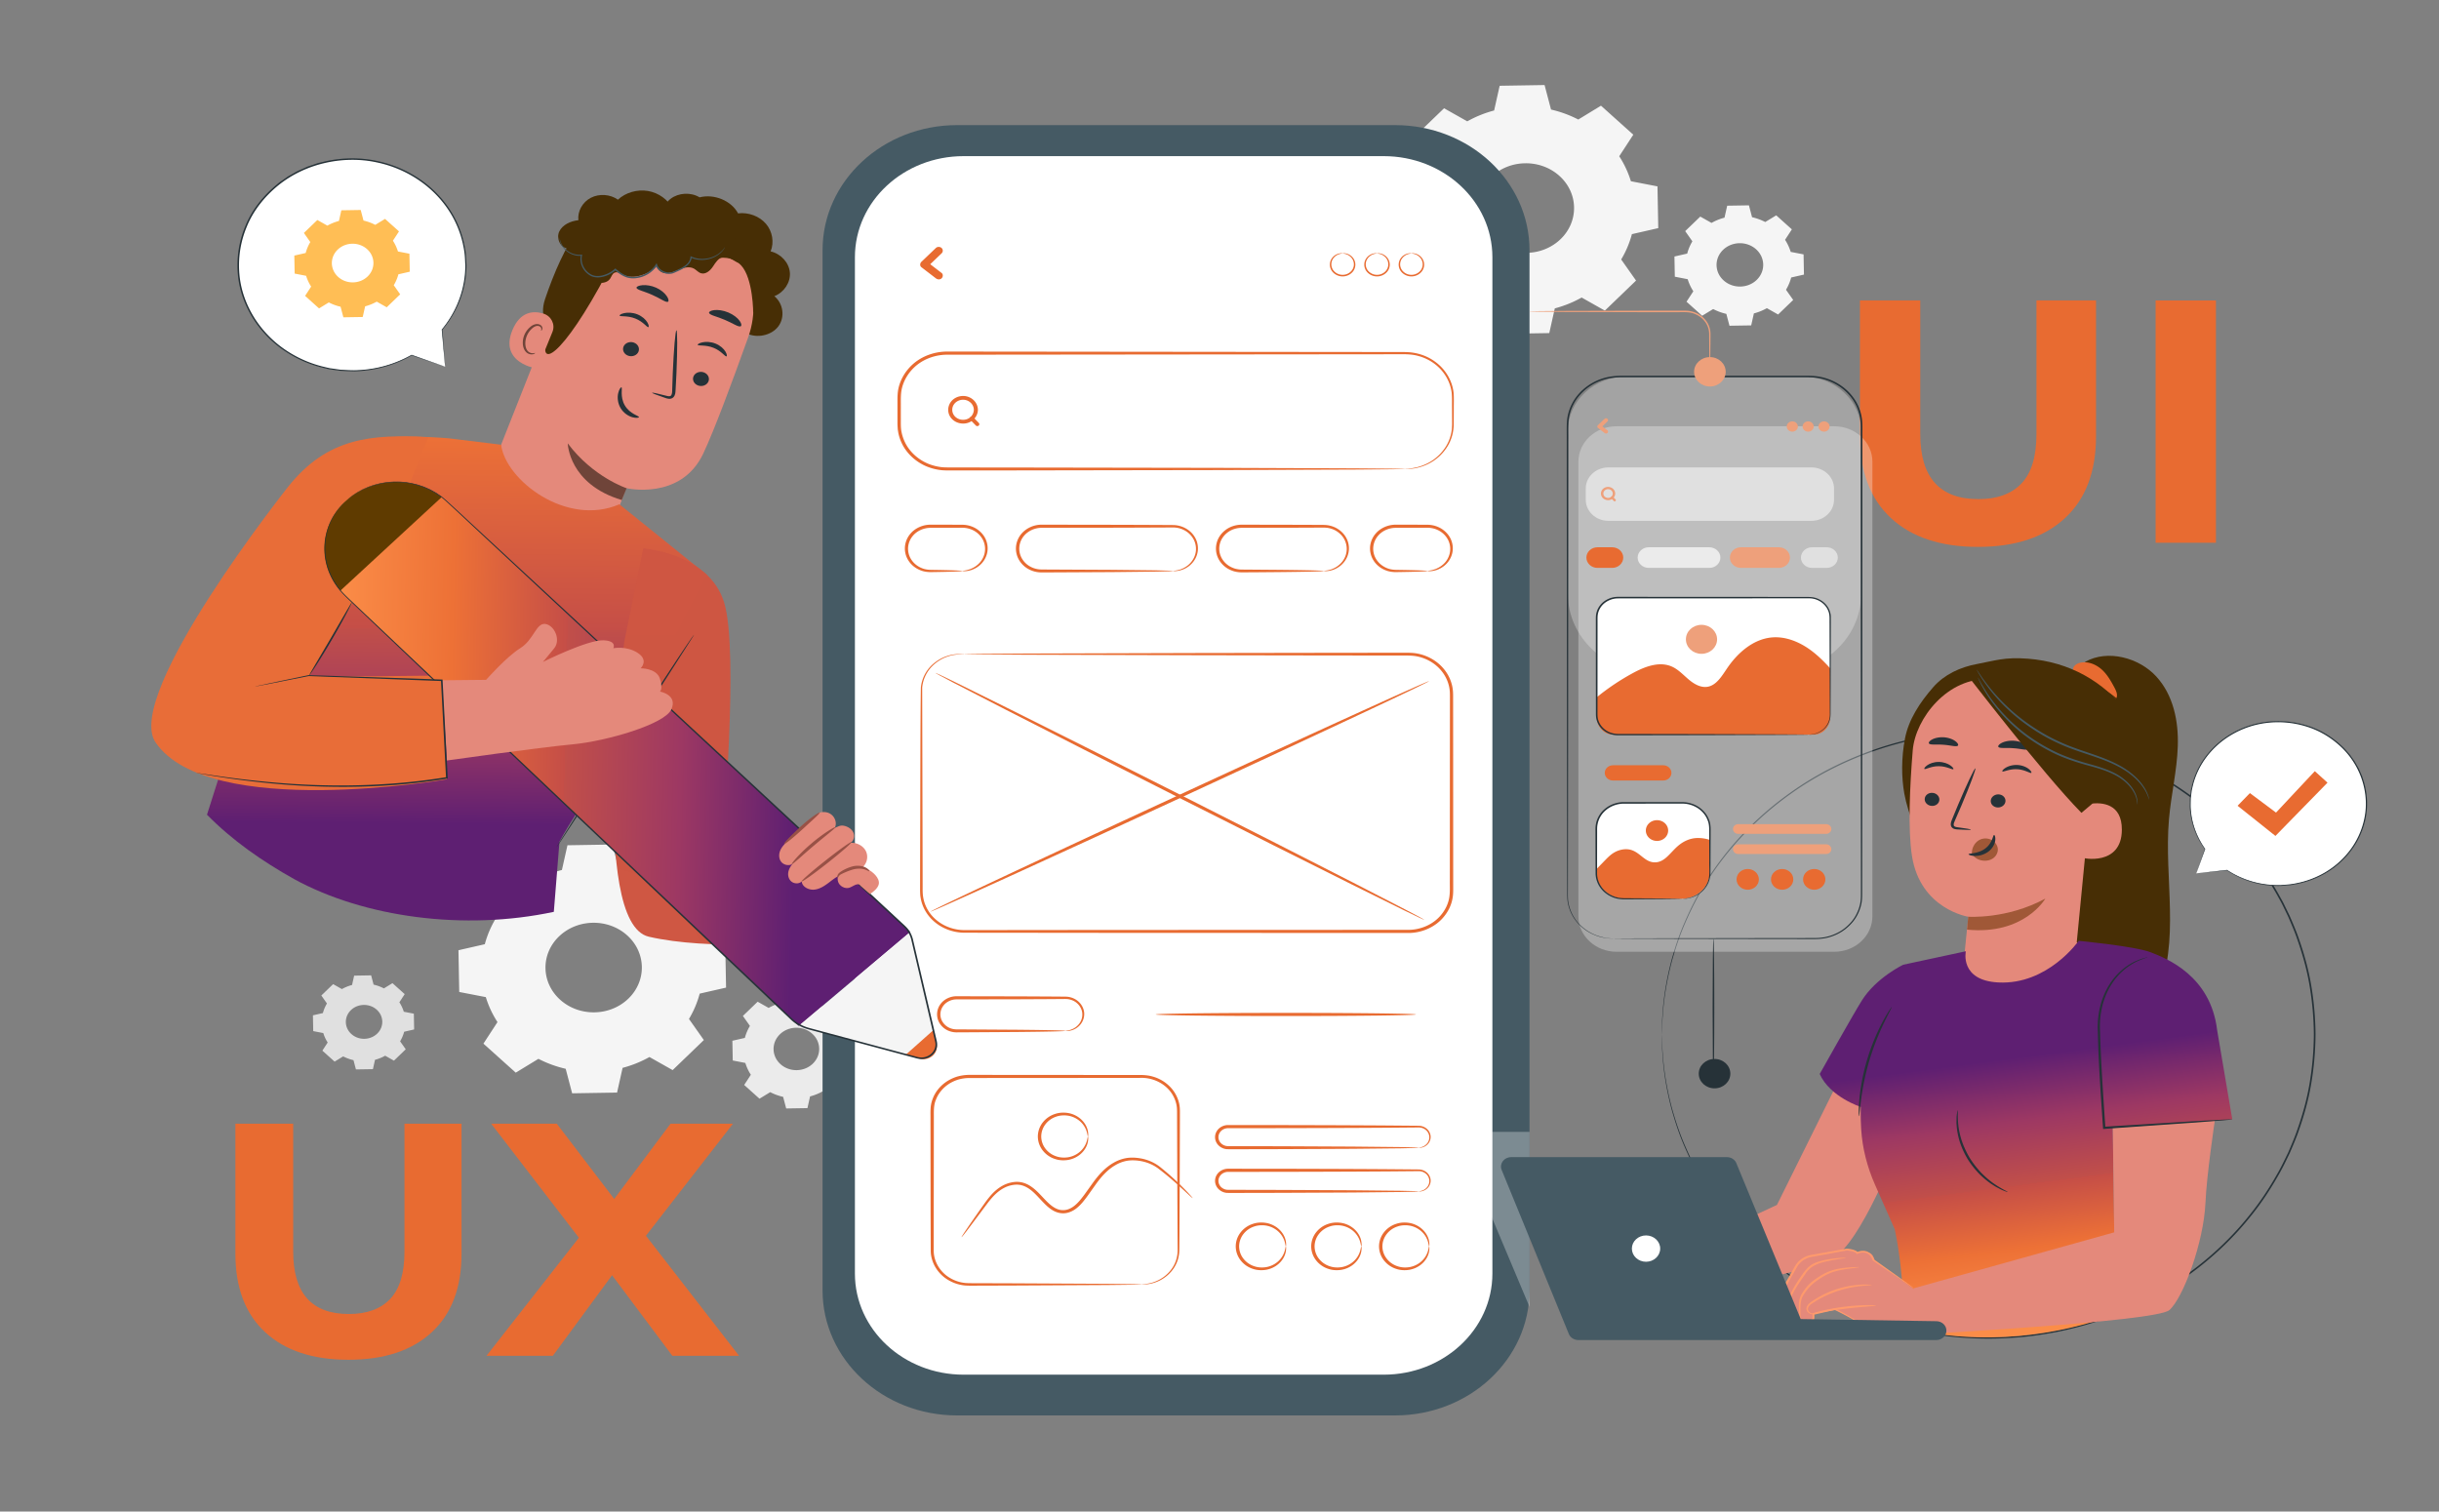 <svg xmlns="http://www.w3.org/2000/svg" width="434" height="269" fill="none" viewBox="0 0 434 269">
  <rect x="0" y="0" width="434" height="269" fill="#808080" stroke="none"/>
  <path fill="#E86B31" d="M336.494 92.214c-3.689-3.409-5.533-8.276-5.533-14.6V53.462h10.735v23.78c0 7.723 3.446 11.583 10.337 11.583 3.357 0 5.919-.934 7.687-2.803 1.766-1.869 2.65-4.795 2.65-8.78v-23.78h10.602v24.15c0 6.325-1.845 11.192-5.533 14.6-3.689 3.41-8.846 5.114-15.472 5.114-6.627 0-11.784-1.704-15.473-5.113Zm47.08-38.751h10.735v43.125h-10.735V53.463ZM47.188 237.089c-3.533-3.265-5.3-7.926-5.3-13.984v-23.13H52.17v22.776c0 7.396 3.3 11.093 9.9 11.093 3.216 0 5.67-.894 7.363-2.685 1.692-1.789 2.539-4.592 2.539-8.408v-22.776h10.154v23.13c0 6.058-1.767 10.719-5.3 13.984-3.532 3.266-8.472 4.897-14.818 4.897-6.347.001-11.288-1.631-14.82-4.897Zm72.448 4.19-10.726-14.338-10.535 14.338H86.57l16.438-21.006-15.612-20.298h11.677l10.218 13.394 10.028-13.394h11.106l-15.486 19.944 16.565 21.359h-11.868v.001Z"/>
  <path fill="#F5F5F5" d="M95.21 156.754a20.365 20.365 0 0 1 4.778-1.931l.985-4.398 7.991-.13 1.15 4.362c1.675.384 3.308.974 4.85 1.774l4.039-2.462 5.75 5.162-2.503 3.839a17.565 17.565 0 0 1 2.077 4.444l4.729.915.141 7.429-4.692 1.07a17.479 17.479 0 0 1-1.908 4.508l2.647 3.755-5.551 5.346-4.129-2.327a20.366 20.366 0 0 1-4.779 1.93l-.984 4.398-7.992.13-1.15-4.363a20.45 20.45 0 0 1-4.849-1.773l-4.039 2.461-5.75-5.162 2.503-3.838a17.577 17.577 0 0 1-2.076-4.444l-4.73-.915-.14-7.43 4.692-1.069a17.493 17.493 0 0 1 1.908-4.508l-2.648-3.755 5.552-5.346 4.128 2.328Zm4.26 9.898c-3.29 3.167-3.194 8.213.213 11.271 3.406 3.058 8.835 2.97 12.124-.198 3.289-3.167 3.193-8.214-.213-11.272-3.407-3.057-8.835-2.968-12.124.199Z"/>
  <path fill="#EBEBEB" d="M136.773 179.37a9.658 9.658 0 0 1 2.261-.914l.466-2.082 3.782-.062.545 2.065a9.673 9.673 0 0 1 2.295.84l1.911-1.165 2.722 2.443-1.185 1.817c.433.665.76 1.373.983 2.103l2.238.433.067 3.516-2.221.506a8.256 8.256 0 0 1-.903 2.134l1.253 1.777-2.627 2.53-1.954-1.101a9.68 9.68 0 0 1-2.262.913l-.466 2.082-3.782.062-.545-2.065a9.673 9.673 0 0 1-2.295-.84l-1.911 1.165-2.722-2.443 1.185-1.817a8.358 8.358 0 0 1-.983-2.103l-2.238-.433-.067-3.516 2.221-.506a8.256 8.256 0 0 1 .903-2.134l-1.253-1.777 2.627-2.53 1.955 1.102Zm2.017 4.684c-1.557 1.499-1.512 3.888.1 5.335 1.613 1.447 4.182 1.405 5.738-.093 1.557-1.499 1.512-3.888-.1-5.335-1.613-1.448-4.182-1.406-5.738.093Z"/>
  <path fill="#E0E0E0" d="M60.839 176.019a7.675 7.675 0 0 1 1.807-.73l.372-1.663 3.023-.05.435 1.65c.633.145 1.25.368 1.834.671l1.527-.931 2.175 1.952-.947 1.451c.346.532.607 1.097.785 1.681l1.789.346.053 2.81-1.774.404a6.604 6.604 0 0 1-.722 1.705l1.002 1.42-2.1 2.022-1.561-.88a7.728 7.728 0 0 1-1.807.73l-.372 1.663-3.023.049-.435-1.65a7.71 7.71 0 0 1-1.834-.671l-1.527.931-2.175-1.952.947-1.451a6.655 6.655 0 0 1-.785-1.68l-1.79-.346-.052-2.81 1.774-.404a6.6 6.6 0 0 1 .721-1.705l-1-1.42 2.099-2.022 1.56.88Zm1.611 3.743c-1.243 1.198-1.207 3.106.081 4.262 1.288 1.157 3.341 1.123 4.585-.075 1.243-1.197 1.207-3.106-.08-4.262-1.29-1.157-3.342-1.123-4.586.075Z"/>
  <path fill="#F5F5F5" d="M261.09 21.593a20.38 20.38 0 0 1 4.778-1.93l.985-4.398 7.991-.13 1.15 4.362a20.45 20.45 0 0 1 4.849 1.774l4.039-2.462 5.75 5.162-2.503 3.838a17.573 17.573 0 0 1 2.076 4.444l4.73.915.14 7.43-4.691 1.07a17.477 17.477 0 0 1-1.908 4.507l2.647 3.756-5.551 5.346-4.129-2.328a20.367 20.367 0 0 1-4.779 1.93l-.984 4.398-7.992.13-1.15-4.362a20.477 20.477 0 0 1-4.849-1.774l-4.039 2.461-5.75-5.161 2.503-3.839a17.598 17.598 0 0 1-2.077-4.443l-4.729-.915-.14-7.43 4.692-1.07a17.499 17.499 0 0 1 1.908-4.507l-2.648-3.755 5.551-5.346 4.13 2.328Zm4.26 9.898c-3.289 3.168-3.194 8.214.213 11.272s8.834 2.969 12.124-.199c3.288-3.167 3.193-8.214-.213-11.271-3.407-3.058-8.835-2.97-12.124.198Zm39.201 8.178a9.876 9.876 0 0 1 2.312-.935l.477-2.128 3.868-.063.556 2.111a9.892 9.892 0 0 1 2.347.858l1.954-1.19 2.783 2.497-1.212 1.858c.443.68.778 1.404 1.006 2.15l2.288.443.068 3.596-2.271.517a8.432 8.432 0 0 1-.923 2.182l1.281 1.817-2.686 2.588-1.998-1.127a9.883 9.883 0 0 1-2.313.934l-.477 2.129-3.867.063-.557-2.111a9.922 9.922 0 0 1-2.346-.858l-1.955 1.19-2.783-2.497 1.212-1.858a8.498 8.498 0 0 1-1.005-2.15l-2.289-.443-.068-3.595 2.271-.518a8.432 8.432 0 0 1 .923-2.182l-1.281-1.817 2.686-2.587 1.999 1.126Zm2.062 4.79c-1.592 1.533-1.546 3.975.103 5.455 1.648 1.48 4.276 1.437 5.867-.096 1.592-1.533 1.546-3.975-.103-5.455s-4.275-1.437-5.867.096Z"/>
  <path fill="#455A64" d="M248.225 251.895h-77.92c-13.22 0-23.938-9.964-23.938-22.255V44.521c0-12.291 10.718-22.255 23.938-22.255h77.92c13.22 0 23.938 9.964 23.938 22.255V229.64c0 12.291-10.717 22.255-23.938 22.255Z"/>
  <path fill="#fff" d="M246.216 244.641h-74.749c-10.682 0-19.342-8.051-19.342-17.983V45.77c0-9.932 8.66-17.983 19.342-17.983h74.749c10.682 0 19.342 8.051 19.342 17.983v180.888c0 9.932-8.66 17.983-19.342 17.983Z"/>
  <path fill="#fff" d="m272.164 232.577-12.422-29.522c-.329-.783.291-1.627 1.194-1.627h11.227v31.149h.001Z" opacity=".3"/>
  <path fill="#E86B31" d="M250.038 83.457c-.006-.048.808.02 2.259-.35a8.858 8.858 0 0 0 2.489-1.1 8.226 8.226 0 0 0 2.512-2.57 7.107 7.107 0 0 0 .829-1.925c.113-.35.157-.723.218-1.1.025-.383.056-.766.047-1.175l-.013-2.54c-.017-.875.024-1.807-.054-2.725-.203-1.844-1.186-3.761-2.924-5.119a8.318 8.318 0 0 0-3.049-1.51c-1.149-.326-2.375-.314-3.667-.3l-80.186.081c-1.891.01-3.754.625-5.2 1.727-1.44 1.106-2.448 2.659-2.83 4.332-.187.84-.175 1.69-.174 2.582l-.001 2.629c.012.88-.045 1.733.141 2.549.167.82.473 1.611.903 2.337.871 1.446 2.251 2.6 3.85 3.258a9.244 9.244 0 0 0 2.515.614c.851.06 1.767.03 2.649.039l10.421.01 36.05.06 24.303.09 6.608.052 1.719.028.438.014a.53.53 0 0 1 .147.012c0 .004-.05.01-.148.014l-.438.015-1.719.028-6.607.052-24.304.09c-10.263.016-22.482.037-36.05.06l-10.42.01c-.894-.008-1.765.025-2.704-.039a9.864 9.864 0 0 1-2.696-.653c-1.716-.702-3.193-1.937-4.13-3.487a8.052 8.052 0 0 1-.972-2.504l-.107-.665-.038-.673c-.015-.444-.004-.873-.008-1.311l-.001-2.63c-.002-.865-.017-1.791.185-2.694.409-1.798 1.491-3.465 3.035-4.652 1.55-1.183 3.554-1.844 5.582-1.854l80.186.083c.645.008 1.267-.015 1.914.03a9.13 9.13 0 0 1 1.865.304 8.699 8.699 0 0 1 3.184 1.6c1.809 1.431 2.818 3.44 3.012 5.36.073.973.022 1.873.031 2.758l-.012 2.539c.038 1.642-.435 3.152-1.177 4.308a8.381 8.381 0 0 1-2.615 2.598 8.794 8.794 0 0 1-2.557 1.073c-.185.042-.359.08-.522.118-.164.03-.32.043-.462.063-.285.04-.526.065-.721.06l-.439.007a.613.613 0 0 1-.147-.008Zm-11.13-38.371c.001.025-.19.027-.507.115a2.15 2.15 0 0 0-1.107.727 1.778 1.778 0 0 0-.263 1.772c.248.656 1.002 1.218 1.877 1.21.876.008 1.629-.553 1.878-1.21.27-.661.082-1.35-.263-1.772a2.15 2.15 0 0 0-1.107-.727c-.317-.088-.508-.09-.508-.115-.001-.013.191-.05.535.01.337.057.845.246 1.248.712.404.45.648 1.22.355 1.98-.266.754-1.129 1.412-2.138 1.402-1.01.01-1.872-.648-2.139-1.402a1.958 1.958 0 0 1 .355-1.98 2.165 2.165 0 0 1 1.248-.713c.345-.059.538-.022.536-.009Zm6.121 0c.001.025-.19.027-.507.115a2.15 2.15 0 0 0-1.107.727 1.778 1.778 0 0 0-.263 1.772c.249.656 1.002 1.218 1.877 1.21.876.008 1.629-.553 1.878-1.21.27-.661.082-1.35-.263-1.772a2.15 2.15 0 0 0-1.107-.727c-.317-.088-.508-.09-.508-.115-.001-.013.191-.05.536.01.336.057.844.246 1.247.712.404.45.648 1.22.355 1.98-.266.754-1.129 1.412-2.138 1.402-1.01.01-1.872-.648-2.139-1.402a1.958 1.958 0 0 1 .355-1.98 2.168 2.168 0 0 1 1.248-.713c.345-.059.538-.022.536-.009Zm6.121 0c.001.025-.19.027-.507.115a2.15 2.15 0 0 0-1.107.727 1.776 1.776 0 0 0-.263 1.772c.248.656 1.001 1.218 1.877 1.21.876.008 1.629-.553 1.878-1.21.27-.661.081-1.35-.264-1.772a2.142 2.142 0 0 0-1.107-.727c-.317-.088-.508-.09-.507-.115-.001-.013.191-.05.536.01.336.057.844.246 1.247.712.404.45.648 1.22.356 1.98-.267.754-1.129 1.412-2.139 1.402-1.009.01-1.872-.648-2.138-1.402a1.956 1.956 0 0 1 .354-1.98 2.168 2.168 0 0 1 1.248-.713c.344-.059.537-.022.536-.009Zm-84.622-.953-2.576 2.465c-.253.242-.305.717 0 .952l2.576 1.978c.301.231.728.274 1.023 0 .257-.239.303-.719 0-.951l-2.576-1.979v.952l2.576-2.466a.65.65 0 0 0 0-.951c-.274-.255-.75-.261-1.023 0Z"/>
  <path fill="#E86B31" d="M173.287 72.926a1.814 1.814 0 0 1-1.256 1.677c-.772.259-1.646.037-2.164-.557a1.699 1.699 0 0 1-.15-2.038c.404-.629 1.212-.976 1.99-.842.914.159 1.567.902 1.58 1.76.006.433.729.434.723 0-.015-1.029-.695-1.94-1.73-2.306-1.026-.362-2.249-.057-2.944.732-.702.797-.817 1.94-.244 2.831.572.89 1.687 1.339 2.776 1.157 1.241-.208 2.125-1.261 2.142-2.414.006-.433-.717-.433-.723 0Z"/>
  <path fill="#E86B31" d="m172.661 74.716.863.887.124.128c.127.13.383.129.511 0a.327.327 0 0 0 0-.476l-.862-.887-.124-.128c-.127-.13-.384-.13-.512 0a.327.327 0 0 0 0 .476Zm-1.424 26.898c-.007-.064.552-.015 1.43-.349a4.348 4.348 0 0 0 1.408-.869 3.77 3.77 0 0 0 1.086-1.78 3.574 3.574 0 0 0-.207-2.433c-.379-.815-1.119-1.56-2.104-1.954a4.256 4.256 0 0 0-1.593-.307l-1.83.006-3.85.006c-1.231.002-2.404.548-3.12 1.397-.729.843-1 1.941-.824 2.921.165.985.763 1.834 1.521 2.372.378.272.796.472 1.218.604.428.127.852.176 1.269.188 1.729.025 3.128.055 4.095.089.967.033 1.501.07 1.501.109 0 .038-.534.075-1.501.109-.967.033-2.366.063-4.095.089a5.322 5.322 0 0 1-1.407-.171 4.74 4.74 0 0 1-1.381-.646c-.866-.588-1.563-1.537-1.769-2.658-.216-1.11.078-2.375.91-3.348.813-.978 2.166-1.616 3.582-1.616l3.85.006 1.832.008a4.81 4.81 0 0 1 1.815.37c1.117.463 1.936 1.321 2.341 2.246.399.932.415 1.91.157 2.717a4.04 4.04 0 0 1-1.264 1.903c-.53.446-1.09.706-1.561.847-.472.148-.86.175-1.117.182-.258-.007-.392-.02-.392-.038Zm82.77 0c-.007-.064.552-.015 1.429-.349.434-.164.94-.436 1.409-.869a3.761 3.761 0 0 0 1.085-1.78 3.58 3.58 0 0 0-.206-2.433c-.38-.815-1.119-1.56-2.104-1.954a4.262 4.262 0 0 0-1.594-.307l-1.829.006-3.85.006c-1.231.002-2.404.548-3.12 1.397-.729.843-1 1.941-.824 2.921.165.985.763 1.834 1.521 2.372a4.29 4.29 0 0 0 1.218.604c.428.127.852.176 1.269.188 1.729.025 3.128.055 4.095.089.966.033 1.501.07 1.501.109 0 .038-.535.075-1.502.109-.967.033-2.365.063-4.094.089a5.33 5.33 0 0 1-1.408-.171 4.753 4.753 0 0 1-1.381-.646c-.865-.588-1.563-1.537-1.768-2.658-.217-1.11.078-2.375.909-3.348.813-.978 2.166-1.616 3.582-1.616l3.85.006 1.832.008a4.825 4.825 0 0 1 1.815.37c1.117.463 1.936 1.321 2.341 2.246.399.932.415 1.91.158 2.717a4.05 4.05 0 0 1-1.265 1.903 4.394 4.394 0 0 1-1.56.847c-.473.148-.86.175-1.117.182-.259-.007-.392-.02-.392-.038Zm-45.295-.001c-.002-.033.26-.023.733-.12a4.477 4.477 0 0 0 1.87-.842c.689-.532 1.369-1.44 1.488-2.63a3.733 3.733 0 0 0-.315-1.845 3.914 3.914 0 0 0-1.407-1.613 4.276 4.276 0 0 0-2.321-.692l-2.831.013-6.252.026-14.325.022c-1.188-.003-2.331.515-3.068 1.34a3.538 3.538 0 0 0-.862 2.958c.172 1.026.826 1.95 1.727 2.498.448.276.951.464 1.467.555.261.047.518.062.785.068l.831.003 11.7.06 7.887.089 2.145.053c.49.018.748.037.748.057 0 .019-.258.038-.748.056l-2.145.053-7.887.089-11.7.06-.831.002a5.705 5.705 0 0 1-.888-.072 4.764 4.764 0 0 1-1.682-.626c-1.033-.622-1.789-1.677-1.992-2.856-.214-1.172.134-2.453.984-3.402.843-.95 2.164-1.549 3.529-1.544l14.325.022 6.252.026 2.836.018a4.718 4.718 0 0 1 2.565.803 4.256 4.256 0 0 1 1.513 1.798 4 4 0 0 1 .295 2.014c-.163 1.285-.927 2.233-1.677 2.768a4.365 4.365 0 0 1-1.995.783 2.957 2.957 0 0 1-.563.028c-.127-.004-.191-.011-.191-.02Zm26.846 0c-.001-.025.197-.036.56-.096.36-.058.898-.184 1.49-.518.587-.33 1.241-.878 1.648-1.703a3.584 3.584 0 0 0 .12-2.959c-.409-1.046-1.44-2.025-2.819-2.332-.341-.086-.695-.108-1.065-.113l-1.175.006-2.453.012-10.922.022c-.901.009-1.787.287-2.472.801-.684.51-1.187 1.215-1.387 1.985a3.471 3.471 0 0 0 .151 2.286c.298.712.835 1.309 1.483 1.721a4.57 4.57 0 0 0 1.044.469c.367.099.742.161 1.116.168l2.309.017 4.153.034c2.54.026 4.594.056 6.014.09.71.016 1.261.034 1.635.052.374.019.57.038.57.058 0 .019-.196.038-.57.056-.374.018-.925.036-1.635.053-1.42.033-3.475.063-6.014.088l-4.153.035-2.318.011a5.197 5.197 0 0 1-1.267-.178 5.16 5.16 0 0 1-1.193-.522c-.743-.462-1.361-1.14-1.709-1.952a3.973 3.973 0 0 1-.188-2.62c.228-.885.8-1.7 1.587-2.286.785-.593 1.809-.917 2.844-.925l10.922.022 2.453.012 1.175.007c.4.01.81.04 1.189.142 1.547.368 2.67 1.481 3.095 2.647a3.873 3.873 0 0 1-.217 3.232 4.204 4.204 0 0 1-1.835 1.755 4.13 4.13 0 0 1-1.59.44c-.378.024-.577-.004-.576-.017Zm-63.938 14.799a.946.946 0 0 1-.183.015l-.545.016c-.476.031-1.196.06-2.083.336a7.12 7.12 0 0 0-2.864 1.705 6.217 6.217 0 0 0-1.851 3.893l.067 28.079.01 4.551.004 2.353c.01.797-.037 1.597.108 2.363.26 1.548 1.124 3.043 2.46 4.104 1.32 1.073 3.085 1.7 4.906 1.697l23.944-.026 54.866-.022c2.352.043 4.668-.998 6.039-2.738.693-.856 1.179-1.858 1.367-2.911.191-1.036.098-2.161.121-3.262l.005-13.015a47705.173 47705.173 0 0 1 .012-18.652c-.003-.499.009-1.007-.007-1.495a6.44 6.44 0 0 0-.191-1.424 6.64 6.64 0 0 0-1.288-2.562c-1.216-1.517-3.104-2.513-5.078-2.708-.49-.04-.987-.052-1.504-.047l-1.524-.001-3.018-.003-11.624-.014-20.863-.035-30.21-.089-8.213-.053-2.136-.028-.545-.014a.884.884 0 0 1-.182-.013.87.87 0 0 1 .184-.015l.544-.014 2.136-.028 8.213-.053 30.21-.089 20.863-.034 11.624-.014 3.018-.003 1.525-.002a16.97 16.97 0 0 1 1.564.047c2.119.205 4.152 1.271 5.461 2.899a7.159 7.159 0 0 1 1.391 2.754c.128.5.193 1.015.208 1.531.017.51.005 1.003.009 1.507l.005 6.09.007 12.562.005 13.015.001 1.655c.004.543-.018 1.143-.13 1.704-.203 1.139-.728 2.224-1.478 3.15-1.475 1.88-4.001 3.01-6.519 2.961l-54.866-.022-23.944-.026c-1.938 0-3.824-.677-5.224-1.823-1.417-1.133-2.331-2.728-2.602-4.374-.084-.41-.089-.829-.106-1.236l.002-1.196.005-2.352.01-4.552c.04-11.862.03-21.447.125-28.096a6.384 6.384 0 0 1 1.955-3.991 7.226 7.226 0 0 1 2.956-1.698c.909-.262 1.641-.273 2.12-.285l.545.012a.984.984 0 0 1 .183.016Z"/>
  <path fill="#E86B31" d="M166.446 119.749c.079-.136 19.621 9.593 43.642 21.727 24.029 12.138 43.438 22.085 43.358 22.221-.079.136-19.616-9.59-43.646-21.729-24.021-12.134-43.434-22.082-43.354-22.219Z"/>
  <path fill="#E86B31" d="M254.274 121.23c.074.139-19.714 9.427-44.192 20.744-24.487 11.32-44.391 20.382-44.465 20.244-.074-.139 19.71-9.426 44.197-20.746 24.478-11.316 44.386-20.381 44.46-20.242Zm-64.679 62.228c-.001-.029.207-.026.581-.109.369-.082.92-.266 1.446-.722.519-.444.995-1.207.967-2.146-.01-.921-.621-1.993-1.775-2.463a3.294 3.294 0 0 0-.912-.223c-.312-.02-.683-.007-1.041-.007l-2.258.017-4.983.025-11.416.023c-.92-.001-1.808.428-2.325 1.109a2.533 2.533 0 0 0-.42 2.335c.254.77.889 1.407 1.665 1.696.392.149.789.204 1.225.201l1.332.005 9.323.06c2.654.026 4.802.056 6.286.089.741.017 1.318.035 1.708.053.392.019.597.038.597.057 0 .019-.205.038-.596.056-.391.019-.967.036-1.709.053-1.484.034-3.632.064-6.285.089l-9.324.06-1.332.005a3.913 3.913 0 0 1-1.441-.231c-.934-.343-1.703-1.102-2.012-2.032a3.048 3.048 0 0 1 .497-2.821c.622-.823 1.7-1.347 2.813-1.344l11.416.022 4.982.026 2.258.016c.366.006.705-.004 1.087.026a3.72 3.72 0 0 1 1.043.275c1.308.564 1.958 1.796 1.935 2.819-.004 1.045-.566 1.861-1.149 2.313a3.21 3.21 0 0 1-1.579.67 2.292 2.292 0 0 1-.451.019c-.101-.004-.153-.011-.153-.021Zm13.557 45.122c-.004-.039.554-.003 1.554-.238.975-.236 2.464-.838 3.622-2.31a5.633 5.633 0 0 0 1.169-2.753c.076-.537.054-1.117.05-1.726l-.012-1.886-.044-8.857-.037-10.734-.004-1.459c-.003-.489.007-.993-.032-1.462-.08-.956-.45-1.897-1.026-2.723-1.175-1.65-3.32-2.726-5.602-2.606l-30.363.022a7.415 7.415 0 0 0-1.892.271 6.766 6.766 0 0 0-1.702.787c-1.034.682-1.848 1.647-2.269 2.743-.488 1.087-.378 2.276-.394 3.489l-.003 3.572-.017 13.616-.003 6.334c.039 1.982 1.235 3.818 2.935 4.79a6.576 6.576 0 0 0 2.758.879c.474.032.972.032 1.465.032l1.459.004 5.54.018 16.719.089 4.545.053 1.182.028c.265.008.402.017.402.027 0 .01-.137.02-.403.029l-1.182.028-4.545.052-16.719.09a19427.57 19427.57 0 0 1-6.999.022c-.49.004-.984.008-1.509-.025a7.11 7.11 0 0 1-2.98-.932c-1.839-1.04-3.147-3.02-3.199-5.171l-.023-6.347a41830.988 41830.988 0 0 1-.02-17.189c.007-.607-.019-1.189.017-1.823a5.565 5.565 0 0 1 .41-1.858c.462-1.202 1.352-2.261 2.485-3.007a7.404 7.404 0 0 1 1.867-.864 8.037 8.037 0 0 1 2.074-.298l30.363.022a9.144 9.144 0 0 1 1.786.143c.584.129 1.155.301 1.679.561a6.748 6.748 0 0 1 2.579 2.147c.622.897 1.016 1.919 1.099 2.954.039.525.024 1.011.025 1.503l-.004 1.459-.037 10.734-.045 8.857-.012 1.886c-.004.602.01 1.192-.078 1.761a5.82 5.82 0 0 1-1.265 2.847 6.617 6.617 0 0 1-3.781 2.291c-.511.106-.912.14-1.179.138-.268.003-.404 0-.404-.01Z"/>
  <path fill="#E86B31" d="M212.211 213.209c-.032.028-.576-.482-1.564-1.394-.994-.906-2.42-2.236-4.334-3.701-.922-.746-2.136-1.311-3.545-1.524-.696-.104-1.448-.135-2.174-.021a6.282 6.282 0 0 0-2.127.788c-1.363.782-2.47 2.006-3.455 3.377l-1.509 2.122c-.529.711-1.08 1.451-1.829 2.072-.727.618-1.741 1.086-2.779.981-1.042-.078-1.891-.659-2.55-1.241-1.316-1.195-2.253-2.587-3.605-3.344a4.115 4.115 0 0 0-1.04-.414 3.71 3.71 0 0 0-1.096-.075 5.168 5.168 0 0 0-2.033.619c-1.217.664-2.068 1.674-2.79 2.597l-3.374 4.501c-.403.529-.72.937-.941 1.211-.221.273-.345.411-.362.4-.018-.01.073-.17.261-.463.188-.294.474-.722.847-1.269a270.195 270.195 0 0 1 3.22-4.608c.713-.951 1.567-2.022 2.885-2.769a5.652 5.652 0 0 1 2.241-.71 4.228 4.228 0 0 1 1.265.074c.418.099.827.253 1.201.462 1.513.843 2.474 2.276 3.728 3.39.625.547 1.358 1.025 2.192 1.082.84.082 1.661-.284 2.329-.844.677-.558 1.211-1.267 1.734-1.968l1.516-2.116c1.006-1.388 2.182-2.682 3.652-3.508a6.79 6.79 0 0 1 2.33-.834c.818-.118 1.602-.071 2.348.049 1.489.241 2.795.882 3.733 1.677 1.902 1.522 3.284 2.899 4.23 3.853.47.481.824.862 1.06 1.125.235.266.35.41.335.423ZM193.59 202.25c-.055.002-.058-.356-.248-.951a4.008 4.008 0 0 0-1.582-2.074 4.265 4.265 0 0 0-1.728-.679c-.666-.097-1.414-.071-2.121.186a3.981 3.981 0 0 0-1.858 1.314 3.598 3.598 0 0 0-.775 2.204c.009.808.284 1.592.775 2.204a3.979 3.979 0 0 0 1.858 1.314c.707.257 1.455.284 2.121.187a4.263 4.263 0 0 0 1.728-.68 4.005 4.005 0 0 0 1.582-2.074c.19-.595.193-.952.248-.951.028-.002.108.359-.021 1.004-.127.632-.537 1.582-1.551 2.336a4.591 4.591 0 0 1-1.893.822c-.745.131-1.591.119-2.403-.158a4.505 4.505 0 0 1-2.145-1.475 4.072 4.072 0 0 1-.901-2.529 4.073 4.073 0 0 1 .902-2.529 4.498 4.498 0 0 1 2.144-1.474c.813-.278 1.659-.289 2.403-.158.75.135 1.392.453 1.894.821 1.013.754 1.424 1.704 1.551 2.336.127.646.047 1.007.02 1.004Zm60.711 19.555c-.055.002-.058-.356-.248-.951a4.012 4.012 0 0 0-1.582-2.074 4.271 4.271 0 0 0-1.728-.679c-.666-.097-1.414-.071-2.121.187a3.977 3.977 0 0 0-1.858 1.313 3.6 3.6 0 0 0-.775 2.204 3.6 3.6 0 0 0 .775 2.205 3.986 3.986 0 0 0 1.858 1.314c.707.257 1.455.284 2.121.187a4.278 4.278 0 0 0 1.728-.68 4.005 4.005 0 0 0 1.582-2.074c.19-.595.193-.953.248-.952.027-.002.108.359-.021 1.004-.127.632-.537 1.582-1.551 2.336a4.59 4.59 0 0 1-1.894.822c-.744.131-1.59.119-2.402-.158a4.498 4.498 0 0 1-2.145-1.475 4.073 4.073 0 0 1-.901-2.53 4.07 4.07 0 0 1 .902-2.528 4.498 4.498 0 0 1 2.144-1.474c.813-.278 1.658-.29 2.403-.158.75.135 1.392.453 1.894.821 1.013.754 1.424 1.704 1.551 2.336.127.646.047 1.007.02 1.004Zm-12.07 0c-.055.002-.058-.356-.248-.951a4.015 4.015 0 0 0-1.583-2.074 4.266 4.266 0 0 0-1.727-.679c-.666-.097-1.414-.071-2.121.187a3.972 3.972 0 0 0-1.858 1.313 3.588 3.588 0 0 0-.775 2.204c.008.809.283 1.592.775 2.205a3.986 3.986 0 0 0 1.858 1.314c.707.257 1.455.284 2.121.187a4.278 4.278 0 0 0 1.728-.68 4.01 4.01 0 0 0 1.582-2.074c.19-.595.193-.953.248-.952.027-.002.107.359-.021 1.004-.127.632-.538 1.582-1.551 2.336a4.595 4.595 0 0 1-1.894.822c-.744.131-1.59.119-2.402-.158a4.498 4.498 0 0 1-2.145-1.475 4.08 4.08 0 0 1-.902-2.53 4.077 4.077 0 0 1 .903-2.528 4.493 4.493 0 0 1 2.144-1.474c.813-.278 1.659-.29 2.403-.158.75.135 1.393.453 1.894.821 1.013.754 1.423 1.704 1.551 2.336.127.646.048 1.007.02 1.004Zm-13.426 0c-.055.002-.058-.356-.248-.951a4.012 4.012 0 0 0-1.582-2.074 4.277 4.277 0 0 0-1.728-.679c-.666-.097-1.414-.071-2.122.187a3.982 3.982 0 0 0-1.858 1.313 3.6 3.6 0 0 0-.775 2.204 3.6 3.6 0 0 0 .775 2.205 3.99 3.99 0 0 0 1.858 1.314c.708.257 1.456.284 2.122.187a4.283 4.283 0 0 0 1.728-.68 4.007 4.007 0 0 0 1.581-2.074c.191-.595.195-.953.249-.952.027-.002.108.359-.021 1.004-.127.632-.537 1.582-1.551 2.336a4.59 4.59 0 0 1-1.894.822c-.744.131-1.59.119-2.402-.158a4.498 4.498 0 0 1-2.145-1.475 4.073 4.073 0 0 1-.901-2.53 4.07 4.07 0 0 1 .902-2.528 4.493 4.493 0 0 1 2.144-1.474c.813-.278 1.659-.29 2.403-.158.75.135 1.392.453 1.894.821 1.013.754 1.423 1.704 1.551 2.336.128.646.048 1.007.02 1.004Zm23.631-17.557c-.004-.031.293-.005.772-.204a2.02 2.02 0 0 0 .734-.554c.225-.276.401-.664.395-1.113a1.705 1.705 0 0 0-.646-1.298 1.881 1.881 0 0 0-.787-.382 2.133 2.133 0 0 0-.469-.051l-.533.005-4.915.042c-7.283.05-17.345.082-28.457.082-.593-.001-1.17.299-1.468.769a1.5 1.5 0 0 0-.066 1.547c.257.483.787.817 1.353.871.604.018 1.31.006 1.951.011 2.62.006 5.148.012 7.556.016l12.794.061 8.625.089 2.345.053c.535.018.816.036.816.056 0 .019-.281.038-.818.056l-2.344.053-8.625.089-12.794.06-7.556.017c-.669-.005-1.286.013-2.012-.01-.764-.069-1.479-.519-1.827-1.17a2.023 2.023 0 0 1 .087-2.089c.401-.634 1.182-1.042 1.983-1.039 11.112 0 21.174.031 28.457.082l4.914.041.533.005c.188.008.374.025.548.073.351.086.659.253.901.464.494.42.703.999.689 1.497a1.887 1.887 0 0 1-.49 1.216c-.265.291-.57.46-.826.554a2.112 2.112 0 0 1-.609.118c-.14-.001-.211-.008-.211-.017Zm0 7.776c-.004-.031.293-.005.772-.204a2.02 2.02 0 0 0 .734-.554c.225-.276.401-.664.395-1.113a1.705 1.705 0 0 0-.646-1.298 1.881 1.881 0 0 0-.787-.382 2.074 2.074 0 0 0-.469-.051l-.533.005-4.915.042c-7.283.05-17.345.081-28.457.081-.593-.001-1.17.299-1.468.77a1.5 1.5 0 0 0-.066 1.547c.257.483.787.817 1.353.871.604.018 1.31.006 1.951.011 2.62.006 5.148.012 7.556.016l12.794.061 8.625.089 2.345.053c.535.017.816.036.816.056 0 .019-.281.038-.818.056l-2.344.053-8.625.089-12.794.06-7.556.016c-.669-.004-1.286.013-2.012-.009-.764-.07-1.479-.52-1.827-1.17a2.023 2.023 0 0 1 .087-2.089c.401-.635 1.182-1.043 1.983-1.04 11.112 0 21.174.031 28.457.083l4.914.041.533.006c.188.007.374.024.548.072.351.086.659.253.901.464.494.42.703 1 .689 1.498a1.884 1.884 0 0 1-.49 1.215c-.265.291-.57.461-.826.555a2.112 2.112 0 0 1-.609.118c-.14-.002-.211-.009-.211-.018Zm-.481-31.488c0 .155-10.365.28-23.146.28-12.787 0-23.149-.125-23.149-.28 0-.154 10.362-.28 23.149-.28 12.782 0 23.146.126 23.146.28Z"/>
  <path fill="#263238" d="M295.723 184.115s-.002-.297.009-.876l.022-1.079c.006-.43.015-.928.069-1.491.125-2.256.509-5.589 1.598-9.766.585-2.077 1.298-4.379 2.362-6.8 1.044-2.426 2.332-5.014 4.03-7.629 3.353-5.236 8.173-10.719 14.752-15.399 3.275-2.345 7.001-4.451 11.109-6.193 4.105-1.739 8.594-3.137 13.382-3.944 4.779-.825 9.84-1.153 15.009-.783 2.588.141 5.191.53 7.803 1.008a65.9 65.9 0 0 1 7.786 2.059c10.276 3.451 20.042 9.905 27.081 18.863 1.781 2.218 3.341 4.615 4.749 7.104.335.631.714 1.244 1.015 1.893l.941 1.935c.563 1.319 1.144 2.637 1.608 4.001.955 2.714 1.746 5.509 2.219 8.375.486 2.863.741 5.777.762 8.713a54.424 54.424 0 0 1-.76 8.716c-.474 2.867-1.262 5.663-2.218 8.379-.464 1.364-1.045 2.683-1.607 4.001-.627 1.294-1.238 2.589-1.956 3.829-1.407 2.491-2.968 4.888-4.75 7.107-7.038 8.961-16.807 15.417-27.084 18.868a65.479 65.479 0 0 1-7.787 2.059c-2.613.479-5.215.868-7.804 1.009-5.17.37-10.23.042-15.01-.784-4.788-.807-9.276-2.206-13.382-3.945-4.108-1.741-7.834-3.848-11.109-6.194-6.578-4.68-11.398-10.163-14.751-15.399-1.697-2.615-2.985-5.203-4.028-7.628-1.064-2.422-1.777-4.723-2.361-6.8-1.09-4.177-1.473-7.509-1.598-9.764-.054-.564-.062-1.062-.069-1.491l-.022-1.079c-.012-.579-.01-.875-.01-.875s.018.296.039.875l.037 1.078c.012.429.025.926.084 1.488.145 2.252.546 5.578 1.651 9.742.592 2.07 1.311 4.364 2.381 6.777 1.048 2.416 2.341 4.993 4.04 7.597 3.357 5.214 8.172 10.669 14.735 15.322 3.267 2.332 6.982 4.426 11.076 6.155 4.092 1.727 8.563 3.115 13.332 3.914 4.76.817 9.799 1.139 14.946.766 2.576-.142 5.166-.531 7.767-1.01a65.433 65.433 0 0 0 7.748-2.055c10.225-3.441 19.942-9.87 26.941-18.788 1.773-2.208 3.324-4.594 4.724-7.072.714-1.234 1.322-2.522 1.945-3.809.559-1.313 1.136-2.625 1.598-3.982.949-2.701 1.734-5.483 2.205-8.335.482-2.849.735-5.75.756-8.671a54.298 54.298 0 0 0-.758-8.668c-.471-2.852-1.257-5.632-2.207-8.332-.461-1.357-1.039-2.668-1.598-3.981l-.936-1.925c-.299-.645-.676-1.255-1.009-1.883-1.4-2.476-2.952-4.861-4.724-7.069-6.999-8.914-16.713-15.342-26.937-18.783a65.463 65.463 0 0 0-7.747-2.054c-2.6-.478-5.19-.868-7.766-1.01-5.146-.373-10.184-.052-14.944.766-4.768.798-9.239 2.185-13.331 3.912-4.094 1.729-7.809 3.822-11.076 6.154-6.563 4.653-11.379 10.108-14.737 15.321-1.7 2.604-2.992 5.182-4.04 7.599-1.07 2.412-1.79 4.706-2.382 6.777-1.105 4.164-1.507 7.49-1.652 9.743-.059.562-.072 1.06-.084 1.489l-.037 1.078c-.022.577-.04.874-.04.874Z"/>
  <path fill="#E4897B" d="m329.737 192.924-2.944.118-10.599 21.392-16.764 7.769.798 8.024s20.64-3.54 25.785-6.218c5.144-2.679 11.706-20.077 11.706-20.077.033.124-6.973-11.008-6.973-11.008"/>
  <path fill="#E4897B" d="m300.405 212.48-2.149-2.101a2.572 2.572 0 0 0-1.39-.358l-6.809.192c-1.284.117-2.442.77-3.15 1.773l-2.475 3.918s-1.665 2.68-1.452 3.332c.32.983 1.436.783 1.436.783s.235 1.238.682 1.49c.745.42 1.654.099 1.654.099a1.42 1.42 0 0 0 1.341.754c.113-.007.231-.026.353-.06.809-.228 1.173-1.683 1.173-1.683l3.452-.595s4.958 3.082 6.705 5.101c1.748 2.019 6.324.476 6.324.476l1.713-7.612-7.408-5.509Z"/>
  <path fill="#FF9A6C" d="M295.387 213.389c.005.045-.549.144-1.489.231-.939.097-2.267.133-3.763.312l.162-.11a13.005 13.005 0 0 1-.884 1.516 17.349 17.349 0 0 1-3.273 3.6c-.976.802-1.68 1.174-1.709 1.134-.038-.05.595-.499 1.501-1.34.901-.84 2.085-2.073 3.117-3.606.333-.495.628-.991.872-1.465l.051-.099.111-.012c1.537-.162 2.861-.145 3.799-.175.939-.019 1.499-.033 1.505.014Z"/>
  <path fill="#FF9A6C" d="M295.544 216.409c.011.041-.458.205-1.283.318-.821.112-2.01.146-3.331-.108l.242-.128a9.936 9.936 0 0 1-.497 1.148 9.798 9.798 0 0 1-2.559 3.126c-.827.656-1.436.93-1.462.891-.038-.053.505-.408 1.256-1.099a11.301 11.301 0 0 0 2.378-3.09c.191-.371.349-.742.487-1.101l.064-.165.179.037c2.549.529 4.515.054 4.526.171Z"/>
  <path fill="#E4897B" d="m304.188 217.97-6.072-2.624c-.841-.364-1.717-.735-2.644-.731-.998.005-1.928.441-2.813.868l-3.268 1.573c-.177.085-.37.187-.433.363-.082.231.098.468.282.641 1.632 1.537 4.565 1.648 6.326.24.524 1.326 1.067 2.681 2.048 3.76.981 1.078 2.507 1.84 4.001 1.585"/>
  <path fill="#FF9A6C" d="M301.614 223.646c.002.01-.053.026-.163.05a2.652 2.652 0 0 1-.495.052 4.125 4.125 0 0 1-1.828-.413c-.731-.337-1.525-.947-2.152-1.824-.642-.87-1.119-1.968-1.591-3.149l.304.073c-.896.733-2.202 1.124-3.536 1.028a5.426 5.426 0 0 1-1.971-.513 4.751 4.751 0 0 1-.876-.563c-.131-.114-.272-.217-.392-.373-.114-.145-.238-.36-.173-.615.055-.21.227-.343.362-.422.145-.083.269-.135.396-.198l.758-.364 1.481-.709c.972-.448 1.891-.972 2.927-1.187 1.049-.236 2.073.068 2.881.406.822.348 1.561.688 2.249.991l3.232 1.467c.759.355 1.173.562 1.16.587-.013.025-.45-.135-1.231-.446l-3.29-1.352-2.261-.944c-.805-.319-1.719-.571-2.655-.35-.937.199-1.845.716-2.819 1.174l-1.479.715-.756.365c-.258.122-.527.241-.539.362-.052.147.182.406.432.593.239.204.514.365.791.512.569.275 1.191.43 1.805.477 1.23.096 2.432-.254 3.255-.911l.21-.168.093.242c.454 1.185.9 2.261 1.495 3.11.582.856 1.311 1.449 1.995 1.799 1.401.713 2.397.427 2.381.498Z"/>
  <path fill="#472E05" d="M385.949 145.827c.376-4.371 1.435-8.684 1.574-13.067.139-4.382-.767-9.014-3.818-12.357-3.052-3.343-8.661-4.899-12.684-2.611l-1.06 3.673c.28 16.963-1.177 34.091-.898 51.053.037 2.229 1.825 4.357 2.764 6.407.939 2.05 2.994 3.823 5.391 3.837 3.137.019 5.401-2.795 6.574-5.5 4.252-9.802 1.25-20.899 2.157-31.435Z"/>
  <path fill="#E86B31" d="M376.287 122.433c-.605-1.124-1.227-2.266-2.172-3.166-.944-.899-2.277-1.534-3.619-1.384-.632.071-1.291.361-1.541.905s.144 1.316.78 1.308l.126.115a138.413 138.413 0 0 0 4.052 3.669c.346.301.706.608 1.149.766.444.158.996.132 1.335-.177.559-.512.241-1.384-.11-2.036Z"/>
  <path fill="#472E05" d="M378.633 126.893c-4.3-5.625-10.373-9.089-17.769-9.67-4.172-.328-5.959.37-9.023.935-3.063.564-5.887 1.893-7.854 4.148-2.337 2.678-4.357 5.715-5.01 9.11-.67 3.487-.633 6.943-.121 9.82.621 3.495 2.777 8.914 4.8 11.916l6.358 1.129c5.315.505 10.703 1.008 15.976.205 5.272-.802 10.503-3.08 13.591-7.133 4.29-5.631 3.352-14.837-.948-20.46Z"/>
  <path fill="#E4897B" d="m370.056 126.292-12.511-5.563-3.386.151c-7.56-.452-13.339 6.968-13.803 12.657-.517 6.32-.88 14.054-.139 18.783 1.489 9.508 10.035 10.831 10.035 10.831s-.541 4.983-.835 8.126l19.782-.079 4.022-41.482c.061-1.732-1.314-3.22-3.165-3.424Z"/>
  <path fill="#A05837" d="M355.496 151.081c-.033-.498-.297-.954-.652-1.278a2.325 2.325 0 0 0-2.65-.309c-.844.467-1.383 1.498-1.303 2.493a2.688 2.688 0 0 0 1.835 1.151c.119.017.238.029.358.033.582.023 1.187-.122 1.659-.492.474-.37.795-.983.753-1.598Z"/>
  <path fill="#263238" d="M342.486 142.178c-.034.643.524 1.199 1.245 1.243.719.045 1.331-.438 1.365-1.081.033-.642-.525-1.199-1.244-1.243-.722-.045-1.333.44-1.366 1.081Zm-.056-5.334c.161.161 1.162-.509 2.57-.489 1.408.002 2.432.687 2.587.529.076-.07-.086-.358-.531-.668-.439-.309-1.191-.613-2.069-.62-.877-.006-1.619.285-2.047.587-.438.304-.589.59-.51.661Zm8.27 10.802c.007-.074-.866-.225-2.282-.411-.359-.039-.699-.109-.757-.338-.081-.243.074-.602.254-.989l1.1-2.534c1.527-3.607 2.638-6.576 2.482-6.631-.157-.056-1.523 2.823-3.05 6.43l-1.055 2.549c-.142.378-.381.807-.205 1.31.094.251.356.435.585.496.23.069.432.075.61.086 1.426.09 2.312.106 2.318.032Z"/>
  <path fill="#A05837" d="M350.236 163.141s6.86.495 13.716-3.225c0 0-3.733 6.533-13.936 5.523l.22-2.298Z"/>
  <path fill="#263238" d="M354.835 148.602c-.229-.015-.252 1.406-1.575 2.399-1.32.997-2.948.817-2.962 1.016-.023.089.359.28 1.047.306a4 4 0 0 0 2.472-.768c.807-.609 1.162-1.43 1.222-2.013.066-.593-.1-.947-.204-.94Zm-11.593-16.297c.232.323 1.314.122 2.572.235 1.263.074 2.299.433 2.58.149.125-.14-.008-.453-.44-.78-.426-.325-1.166-.631-2.032-.696-.867-.063-1.647.128-2.12.387-.48.26-.661.549-.56.705Zm13.616 10.225c-.01.644-.604 1.166-1.327 1.168-.721.002-1.299-.515-1.289-1.159.011-.643.606-1.166 1.326-1.168.723-.003 1.301.517 1.29 1.159Zm4.599-4.994c-.171.151-1.124-.576-2.532-.639-1.404-.082-2.474.543-2.617.376-.071-.075.11-.353.575-.636.459-.282 1.23-.541 2.106-.497.877.045 1.598.38 2.004.707.416.328.547.622.464.689Zm-.538-4.231c-.293.284-1.362-.075-2.666-.15-1.302-.114-2.421.086-2.659-.237-.104-.156.087-.445.585-.704.491-.257 1.299-.45 2.195-.385.895.066 1.658.371 2.095.697.446.327.58.64.45.779Z"/>
  <path fill="#E4897B" d="M370.313 145.495c.011-.707.913-2.362 1.665-2.462 2.009-.266 5.62-.073 5.588 4.66-.045 6.47-7.022 5.094-7.034 4.909-.008-.145-.259-4.667-.219-7.107Z"/>
  <path fill="#E4897B" d="M372.467 150.249c.031-.021.121.079.325.168.2.086.543.146.907.022.737-.246 1.363-1.328 1.405-2.494a3.497 3.497 0 0 0-.328-1.616c-.21-.475-.537-.807-.907-.87-.367-.081-.631.123-.717.304-.095.181-.051.31-.088.32-.02.017-.149-.109-.091-.375a.71.71 0 0 1 .277-.404.97.97 0 0 1 .672-.161c.536.038 1.016.5 1.259 1.011.273.513.433 1.145.408 1.806-.053 1.304-.779 2.519-1.787 2.784-.49.115-.898-.024-1.108-.178-.215-.161-.25-.306-.227-.317Z"/>
  <path fill="#472E05" d="m372.26 143.069-1.885 1.587c-7.11-7.246-20.734-25.127-19.978-24.065 0 0 5.355-1.663 10.944-.411 5.588 1.252 16.121 4.56 15.504 10.749-.618 6.19-4.585 12.14-4.585 12.14Z"/>
  <path fill="#455A64" d="M382.436 142.28c.012-.003-.016-.132-.079-.379a6.252 6.252 0 0 0-.398-1.045c-.42-.88-1.258-2.086-2.676-3.213-1.392-1.154-3.368-2.15-5.641-2.976-2.267-.849-4.84-1.558-7.331-2.744-2.51-1.149-4.72-2.565-6.587-3.998a34.385 34.385 0 0 1-4.546-4.233 35.3 35.3 0 0 1-2.569-3.26l-.63-.932c-.147-.213-.228-.322-.239-.316-.011.005.05.125.176.349.13.222.311.555.575.967a29.764 29.764 0 0 0 2.492 3.34 32.776 32.776 0 0 0 4.53 4.319c1.874 1.46 4.102 2.899 6.639 4.06 2.523 1.201 5.116 1.905 7.37 2.732 2.265.806 4.211 1.76 5.599 2.87 1.411 1.084 2.261 2.243 2.713 3.09.448.854.564 1.379.602 1.369Z"/>
  <path fill="#455A64" d="M380.344 143.169s.109-.523-.166-1.425c-.259-.894-.993-2.133-2.382-3.198-1.374-1.096-3.395-1.848-5.629-2.473-2.246-.612-4.677-1.366-7.032-2.574-2.353-1.199-4.44-2.604-6.139-4.081a29.957 29.957 0 0 1-4.099-4.291c-1.048-1.319-1.729-2.489-2.22-3.284l-.522-.94c-.122-.213-.193-.324-.204-.319-.012.005.036.124.139.347l.463.97c.456.817 1.108 2.013 2.138 3.361a28.697 28.697 0 0 0 4.082 4.379c1.705 1.506 3.811 2.935 6.192 4.149 2.379 1.221 4.864 1.982 7.106 2.574 2.233.608 4.213 1.322 5.566 2.363 1.372 1.014 2.116 2.195 2.409 3.054.309.868.251 1.393.298 1.388Z"/>
  <path fill="#472E05" d="M371.234 153.964c-.003-.044.596-.078 1.64-.262 1.039-.201 2.526-.69 4.026-1.772 1.515-1.063 2.919-2.778 3.977-4.898 1.053-2.121 1.779-4.647 2.045-7.338a17.736 17.736 0 0 0-.049-3.929 18.077 18.077 0 0 0-.894-3.565 18.382 18.382 0 0 0-3.212-5.424c-2.388-2.786-4.46-3.979-4.376-4.064.009-.012.137.061.37.21.23.154.586.363 1.002.683.85.617 2.024 1.592 3.257 2.982a18.137 18.137 0 0 1 3.357 5.484c.42 1.129.751 2.351.941 3.641.172 1.293.192 2.648.061 4.021-.272 2.739-1.021 5.307-2.12 7.467-1.102 2.157-2.574 3.904-4.162 4.97-1.573 1.086-3.122 1.542-4.189 1.695-.531.102-.959.078-1.24.104-.285.011-.434.01-.434-.005Z"/>
  <path fill="#E4897B" d="m349.806 169.29 19.292-1.936 3.53 2.988-13.772 7.527-6.075 2.925-6.001-1.694-1.901-3.325 4.927-6.485Z"/>
  <path fill="url(#a)" d="M323.801 191.128s6.047-10.789 7.544-13.147c2.552-4.017 7.314-6.295 7.314-6.295l11.145-2.397s-1.157 5.192 5.779 5.551c8.821.456 14.3-7.408 14.3-7.408s10.065.962 12.845 2.048c2.778 1.085 10.641 4.143 11.795 13.862l2.693 15.867-21.264 1.506.294 21.122.106 12.048c-9.495 3.675-23.665 5.776-36.949 2.464-.802-.2-.387-8.782-2.241-17.565l-3.502-7.905c-1.402-3.165-2.273-6.518-2.48-9.935-.136-2.249-.069-3.951-.069-3.951s-5.455-1.742-7.31-5.865Z"/>
  <path fill="#E4897B" d="m340.556 229.263 35.649-9.949-.252-18.6 18.155-1.286s-1.448 9.638-1.661 14.58c-.305 7.108-3.983 17.041-6.442 19.15-2.46 2.109-46.396 4.401-46.396 4.401l.947-8.296Z"/>
  <path fill="#E4897B" d="M320.338 235.112c.294.452.85.721 1.411.635.112-.017.227-.047.346-.092.782-.297.58-1.81.58-1.81l3.794-.86s5.247 2.636 7.19 4.494c1.943 1.858 6.345-.077 6.345-.077l.938-7.729-7.569-5.437s.464.323-.116-.755c-.58-1.077-2.768-.496-2.768-.496-.392-.525-1.86-.618-1.86-.618l-6.149 1.112c-1.267.229-2.354.979-2.957 2.04l-2.302 4.05s-1.154 2.88-.877 3.51c.418.951 1.509.654 1.509.654s.457 1.806.978 1.832c.522.027 1.507-.453 1.507-.453Z"/>
  <path fill="#FF9A6C" d="M333.085 228.693c-.002.06-.833.049-2.153.198-1.317.155-3.129.503-4.99 1.246a18.55 18.55 0 0 0-2.524 1.225c-.717.447-1.473.825-1.67 1.351a.664.664 0 0 0 .125.682c.146.176.335.285.498.334.337.101.54 0 .551.035.016.007-.18.172-.589.104a1.19 1.19 0 0 1-.631-.342.88.88 0 0 1-.222-.892c.107-.346.393-.628.705-.866.321-.23.657-.466 1.035-.692a16.732 16.732 0 0 1 2.567-1.279 17.303 17.303 0 0 1 5.118-1.166c1.35-.084 2.183.021 2.18.062Z"/>
  <path fill="#FF9A6C" d="M333.829 232.338c.002.11-2.531.194-5.619.586-3.09.382-5.556.925-5.585.819-.013-.047.589-.243 1.585-.481a38 38 0 0 1 3.948-.703 38.36 38.36 0 0 1 4.006-.294c1.028-.016 1.664.026 1.665.073Zm-13.469 2.625c-.021-.002-.066-.212-.129-.609a12.456 12.456 0 0 1-.144-1.688c-.004-.36.004-.756.075-1.183a3.41 3.41 0 0 1 .505-1.301c.494-.827 1.203-1.698 2.14-2.38.935-.676 1.878-1.257 2.852-1.609.966-.349 1.886-.485 2.648-.571.765-.081 1.384-.11 1.813-.125.428-.015.665-.011.668.014.007.059-.939.157-2.442.369-.746.118-1.636.278-2.551.629-.907.345-1.834.927-2.737 1.579-.904.662-1.568 1.461-2.074 2.265-.539.771-.581 1.613-.616 2.315-.034 1.407.078 2.291-.008 2.295Z"/>
  <path fill="#FF9A6C" d="M328.451 223.856c.005.055-.922.145-2.391.41-1.411.306-3.687.568-4.835 2.491-1.271 1.765-2.338 3.423-2.755 4.75-.449 1.32-.325 2.202-.407 2.201-.021.002-.076-.213-.087-.609a5.386 5.386 0 0 1 .224-1.664c.363-1.394 1.418-3.111 2.696-4.886.326-.447.685-.874 1.112-1.221.424-.353.934-.577 1.406-.742.958-.327 1.851-.467 2.598-.578 1.498-.201 2.436-.198 2.439-.152Z"/>
  <path fill="#FF9A6C" d="M332.2 236.348c-.008.009-.142-.072-.391-.235l-1.103-.701a44.159 44.159 0 0 0-4.295-2.318l.089.01-3.788.883.119-.16c.033.291.039.577.001.878-.04.296-.114.616-.364.891a.973.973 0 0 1-.491.253 1.44 1.44 0 0 1-.538.069 1.636 1.636 0 0 1-1.181-.622l-.04-.055-.02-.027-.01-.014-.001-.002.232.06-.004.002-.008.004-.118.055a6.691 6.691 0 0 1-.483.199 4.44 4.44 0 0 1-.516.16 2.06 2.06 0 0 1-.283.049.695.695 0 0 1-.361-.038c-.228-.128-.32-.291-.416-.445a3.665 3.665 0 0 1-.231-.477 8.028 8.028 0 0 1-.331-.993l.236.128c-.492.117-1.088.048-1.47-.351-.171-.185-.319-.419-.324-.7-.008-.25.034-.474.079-.701.196-.896.506-1.763.846-2.645l.004-.01.006-.011 1.227-2.161.779-1.369c.26-.439.485-.929.868-1.334a4.104 4.104 0 0 1 1.321-.961c.494-.242 1.059-.334 1.556-.419l5.798-1.033.025-.004.021.002c.364.03.706.085 1.046.177.332.098.684.208.94.515l-.221-.047c.636-.298 1.397-.355 2.002-.039.607.312.921.863 1.107 1.389l-.053-.072 5.214 3.725 1.407 1.03c.318.239.482.37.474.381-.009.011-.19-.099-.525-.318l-1.454-.972-5.293-3.627-.036-.025-.017-.048c-.17-.463-.475-.965-.975-1.205-.488-.257-1.154-.2-1.686.053l-.131.063-.089-.11c-.149-.183-.456-.306-.76-.385a5.511 5.511 0 0 0-.975-.158l.046-.002-5.791 1.062c-.52.091-1.005.171-1.457.392-.452.21-.862.507-1.194.872-.338.355-.55.814-.818 1.27l-.779 1.37-1.229 2.16.011-.021c-.335.862-.646 1.732-.834 2.584a2.748 2.748 0 0 0-.075.618c-.007.165.097.336.224.477.247.276.704.337 1.078.252l.191-.043.045.171c.086.323.187.647.311.95.117.288.286.636.466.743a.381.381 0 0 0 .157.005c.075-.006.155-.022.233-.04a4.13 4.13 0 0 0 .473-.143c.155-.057.309-.119.459-.186l.111-.05.007-.004.002-.001c-.207-.055.286.073.235.061l.001.001.008.011.015.022.03.044a1.268 1.268 0 0 0 .918.494c.142.012.282-.009.421-.052a.65.65 0 0 0 .339-.162c.337-.381.337-1.018.297-1.522l-.011-.132.13-.029 3.801-.836.048-.01.041.02a37.682 37.682 0 0 1 4.259 2.426c.474.318.832.575 1.067.756.238.18.356.279.349.288Z"/>
  <path fill="#455A64" d="m279.163 237.399-11.957-29.196c-.45-1.098.423-2.275 1.687-2.275h38.397c.7 0 1.337.377 1.635.967l11.499 27.847 24.12.381c.997 0 1.805.751 1.805 1.678 0 .927-.808 1.679-1.805 1.679H280.85c-.749 0-1.42-.43-1.687-1.081Z"/>
  <path fill="#fff" d="M295.418 222.203c0 1.294-1.128 2.343-2.52 2.343-1.391 0-2.519-1.049-2.519-2.343 0-1.293 1.128-2.342 2.519-2.342 1.392 0 2.52 1.049 2.52 2.342Z"/>
  <path fill="#263238" d="M336.618 179.211c.061.032-.517 1.038-1.327 2.713a46.245 46.245 0 0 0-2.631 6.731 45.594 45.594 0 0 0-1.497 7.026c-.238 1.823-.304 2.961-.374 2.959-.03-.001-.044-.286-.043-.803-.003-.517.033-1.264.115-2.185.16-1.842.571-4.381 1.386-7.104.819-2.721 1.881-5.091 2.769-6.744.444-.827.828-1.484 1.119-1.925.287-.443.458-.681.483-.668Zm60.6 20c.001.012-.15.033-.44.063l-1.277.117-4.766.371-16.297 1.142-.21.014-.013-.195-.429-6.321c-.231-3.804-.429-7.429-.492-10.734-.185-3.321.69-6.354 2.091-8.51 1.386-2.189 3.226-3.462 4.568-4.083.684-.299 1.231-.499 1.619-.584.381-.1.583-.147.587-.133.02.054-.808.21-2.128.855-1.298.654-3.062 1.93-4.383 4.087-1.337 2.135-2.161 5.077-1.958 8.361.085 3.294.293 6.917.525 10.718l.417 6.318-.223-.181 16.308-1.002 4.774-.257 1.282-.052c.291-.007.444-.006.445.006Zm-39.977 12.919c-.012.026-.264-.062-.712-.243a6.018 6.018 0 0 1-.797-.371c-.3-.163-.656-.33-1.007-.575-.734-.447-1.537-1.077-2.347-1.851a15.838 15.838 0 0 1-2.249-2.816 15.135 15.135 0 0 1-1.454-3.238c-.301-1.043-.473-2.007-.511-2.822-.047-.406-.019-.776-.016-1.099-.003-.323.028-.6.064-.826.062-.451.11-.697.14-.693.085.007-.055 1.004.115 2.595.076.795.275 1.731.588 2.743a16.13 16.13 0 0 0 1.447 3.143 16.818 16.818 0 0 0 2.165 2.763c.775.768 1.538 1.405 2.234 1.873 1.384.947 2.377 1.346 2.34 1.417Z"/>
  <path fill="#fff" d="M287.653 169.38h38.737c3.75 0 6.79-2.827 6.79-6.313V82.17c0-3.487-3.04-6.313-6.79-6.313h-38.737c-3.75 0-6.79 2.827-6.79 6.313v80.897c0 3.486 3.04 6.313 6.79 6.313Z" opacity=".3"/>
  <path fill="#F5F5F5" d="M289.403 67.014h31.372c5.745 0 10.402 4.33 10.402 9.671v29.042c0 7.755-6.761 14.041-15.103 14.041h-21.971c-8.341 0-15.103-6.286-15.103-14.041V76.685c0-5.341 4.658-9.671 10.403-9.671Z" opacity=".3"/>
  <path fill="#E0E0E0" d="M322.319 92.69h-36.117c-2.225 0-4.03-1.678-4.03-3.748v-2.013c0-2.07 1.804-3.747 4.03-3.747h36.117c2.225 0 4.03 1.677 4.03 3.747v2.013c-.001 2.07-1.805 3.747-4.03 3.747Z"/>
  <path fill="#EEA07B" d="M318.927 74.99c.545 0 .987.41.987.914 0 .505-.442.914-.987.914-.544 0-.986-.41-.986-.914s.441-.914.986-.914Zm2.821 0c.544 0 .986.41.986.914 0 .505-.442.914-.986.914-.545 0-.986-.41-.986-.914s.441-.914.986-.914Zm2.824 1.828c.545 0 .986-.409.986-.914 0-.504-.441-.914-.986-.914-.545 0-.986.41-.986.914 0 .505.441.914.986.914Zm-39.048-2.286-1.188 1.137c-.127.121-.153.358 0 .476l1.188.912c.145.112.37.143.511 0 .122-.124.156-.356 0-.476l-1.188-.912v.476l1.188-1.138c.132-.126.145-.351 0-.475-.142-.122-.37-.135-.511 0Zm1.454 13.298a.787.787 0 0 1-.542.73.887.887 0 0 1-.949-.246.74.74 0 0 1-.062-.883.867.867 0 0 1 .861-.367c.401.069.687.391.692.767.005.26.439.26.434 0-.007-.497-.335-.933-.835-1.109-.489-.172-1.075-.026-1.406.35a1.127 1.127 0 0 0-.121 1.362c.276.43.813.642 1.338.555.593-.1 1.016-.607 1.024-1.158.004-.26-.43-.26-.434 0Z"/>
  <path fill="#EEA07B" d="m286.706 88.69.397.41.058.058a.228.228 0 0 0 .306 0 .195.195 0 0 0 0-.285l-.397-.41-.057-.058a.228.228 0 0 0-.307 0 .196.196 0 0 0 0 .285Z"/>
  <path fill="#E86B31" d="M286.87 101.064h-2.61c-1.091 0-1.975-.822-1.975-1.836 0-1.013.884-1.835 1.975-1.835h2.61c1.091 0 1.975.822 1.975 1.835 0 1.014-.884 1.836-1.975 1.836Z"/>
  <path fill="#E0E0E0" d="M325.046 101.064h-2.611c-1.09 0-1.974-.822-1.974-1.836 0-1.013.884-1.835 1.974-1.835h2.611c1.09 0 1.975.822 1.975 1.835 0 1.014-.885 1.836-1.975 1.836Z"/>
  <path fill="#EBEBEB" d="M304.155 101.064h-10.774c-1.091 0-1.975-.822-1.975-1.836 0-1.013.884-1.835 1.975-1.835h10.774c1.09 0 1.974.822 1.974 1.835 0 1.014-.884 1.836-1.974 1.836Z"/>
  <path fill="#EEA07B" d="M316.536 101.064h-6.741c-1.09 0-1.975-.822-1.975-1.836 0-1.013.885-1.835 1.975-1.835h6.741c1.09 0 1.975.822 1.975 1.835 0 1.014-.884 1.836-1.975 1.836Z"/>
  <path fill="#E86B31" d="M295.958 138.901h-8.944c-.806 0-1.459-.607-1.459-1.357 0-.749.653-1.356 1.459-1.356h8.944c.806 0 1.459.607 1.459 1.356 0 .75-.653 1.357-1.459 1.357Zm28.855 17.594c0 1.02-.889 1.847-1.987 1.847-1.097 0-1.986-.827-1.986-1.847s.889-1.847 1.986-1.847c1.098 0 1.987.827 1.987 1.847Zm-5.707 0c0 1.02-.889 1.847-1.987 1.847-1.097 0-1.986-.827-1.986-1.847s.889-1.847 1.986-1.847c1.098.001 1.987.827 1.987 1.847Zm-6.129 0c0 1.02-.889 1.847-1.987 1.847-1.097 0-1.986-.827-1.986-1.847s.889-1.847 1.986-1.847c1.098.001 1.987.827 1.987 1.847Z"/>
  <path fill="#EEA07B" d="M324.941 148.397h-15.639c-.514 0-.931-.387-.931-.865s.417-.866.931-.866h15.639c.514 0 .931.387.931.866 0 .478-.417.865-.931.865Zm0 3.588h-15.639c-.514 0-.931-.387-.931-.865s.417-.866.931-.866h15.639c.514 0 .931.387.931.866 0 .478-.417.865-.931.865Z"/>
  <path fill="#fff" d="M321.877 130.741h-33.963c-2.095 0-3.793-1.58-3.793-3.527V109.88c0-1.947 1.698-3.526 3.793-3.526h33.963c2.095 0 3.794 1.579 3.794 3.526v17.334c0 1.947-1.699 3.527-3.794 3.527Z"/>
  <path fill="#EEA07B" d="M302.767 116.357c1.532 0 2.775-1.155 2.775-2.58s-1.243-2.58-2.775-2.58c-1.533 0-2.775 1.155-2.775 2.58s1.242 2.58 2.775 2.58Z"/>
  <path fill="#E86B31" d="M325.671 127.601v-8.659c-1.063-1.176-2.184-2.287-3.442-3.216-2.056-1.518-4.544-2.528-7.036-2.278-3.221.324-5.979 2.696-7.869 5.485-.927 1.369-1.884 2.997-3.448 3.282-1.203.219-2.389-.457-3.347-1.259-.959-.802-1.827-1.766-2.944-2.289-2.238-1.048-4.834-.07-7.015 1.109a41.683 41.683 0 0 0-6.449 4.319v3.505c0 1.734 1.323 3.139 2.954 3.139h35.642c1.632.001 2.954-1.404 2.954-3.138Z"/>
  <path fill="#263238" d="M321.876 130.739c-.006-.031.468.036 1.274-.238a3.874 3.874 0 0 0 1.32-.776 3.42 3.42 0 0 0 1.036-1.709c.094-.365.109-.757.098-1.181a3150.436 3150.436 0 0 1-.018-4.33l-.023-7.325-.01-4.26c-.017-.743.074-1.504-.227-2.202-.266-.703-.809-1.326-1.513-1.733a3.72 3.72 0 0 0-1.157-.436c-.413-.085-.837-.079-1.286-.078a75576.746 75576.746 0 0 1-8.341.009l-25.112.012c-1.074-.005-2.12.461-2.798 1.215-.34.377-.585.823-.72 1.293-.145.471-.129.961-.128 1.471a361325.001 361325.001 0 0 1-.009 14.494l-.001 1.37c.006.453-.021.913.036 1.335.119.859.609 1.651 1.314 2.181.703.544 1.607.791 2.501.764l5.32.007 9.549.017 13.827.045 3.759.026.977.014c.22.006.332.015.332.015s-.112.01-.333.015l-.977.014-3.759.026-13.827.045-9.549.017-5.32.007c-.93.032-1.922-.232-2.673-.814-.758-.568-1.287-1.419-1.417-2.342-.063-.469-.034-.916-.041-1.37l-.002-1.37-.002-2.788-.004-5.749-.002-5.957c-.001-.495-.019-1.032.138-1.543.146-.51.411-.993.779-1.401.733-.816 1.868-1.321 3.029-1.316l25.112.011a98665.614 98665.614 0 0 1 8.341.009c.437 0 .899-.005 1.341.086.442.085.859.253 1.235.471.751.436 1.327 1.102 1.608 1.853.141.374.231.765.231 1.155l.002 1.124-.01 4.26-.023 7.325a4951.905 4951.905 0 0 1-.018 4.33c.006.417-.013.832-.115 1.206a3.49 3.49 0 0 1-1.088 1.743 3.887 3.887 0 0 1-1.362.77 3.88 3.88 0 0 1-.96.184c-.221.004-.334-.001-.334-.001Z"/>
  <path fill="#fff" d="M299.309 159.952h-10.301c-2.738 0-4.957-2.064-4.957-4.609v-7.853c0-2.546 2.22-4.609 4.957-4.609h10.301c2.738 0 4.958 2.064 4.958 4.609v7.853c0 2.545-2.22 4.609-4.958 4.609Z"/>
  <path fill="#E86B31" d="M296.836 147.808c0 1.02-.889 1.847-1.986 1.847s-1.987-.827-1.987-1.847.89-1.847 1.987-1.847 1.986.827 1.986 1.847Zm-7.683 12.144h10.013c2.817 0 5.101-2.124 5.101-4.743v-5.734a6.716 6.716 0 0 0-2.282-.338c-1.259.03-2.379.58-3.2 1.238-.821.658-1.419 1.432-2.176 2.125-.5.459-1.15.91-1.98.961-1.951.119-2.763-1.879-4.639-2.269-.886-.184-1.867.042-2.597.434-.731.392-1.26.93-1.776 1.46a2404.7 2404.7 0 0 0-1.566 1.607v.515c0 2.62 2.284 4.744 5.102 4.744Z"/>
  <path fill="#263238" d="M299.354 159.951c-.001-.017.242-.012.691-.079a5.028 5.028 0 0 0 1.842-.644 4.61 4.61 0 0 0 1.955-2.196c.49-1.053.283-2.391.318-3.831l-.019-4.728c-.012-.851.063-1.732-.305-2.557-.317-.83-.944-1.58-1.76-2.112a5.112 5.112 0 0 0-2.896-.79l-3.292.003-6.924.002c-1.152.003-2.277.402-3.121 1.087a4.32 4.32 0 0 0-1.578 2.631c-.094.492-.064 1.006-.069 1.519-.001.511-.001 1.016-.003 1.516l-.005 2.935v2.789c.018.884.33 1.723.83 2.408a4.745 4.745 0 0 0 1.947 1.529c.751.344 1.555.425 2.325.418l7.363.045 2.001.026.521.014c.119.006.179.011.179.015 0 .005-.06.01-.178.015l-.521.014-2.001.026-7.363.045c-.774.014-1.638-.066-2.422-.42a4.978 4.978 0 0 1-2.056-1.594 4.473 4.473 0 0 1-.889-2.533l-.012-2.795-.006-2.935-.002-1.516c.005-.505-.029-1.029.069-1.564a4.586 4.586 0 0 1 1.673-2.797c.897-.729 2.094-1.155 3.318-1.157a273150.592 273150.592 0 0 1 10.216.006c1.099-.026 2.191.282 3.054.846.862.567 1.519 1.362 1.85 2.239.384.876.3 1.809.307 2.642l-.019 4.728-.01 2.061a4.498 4.498 0 0 1-.364 1.827 4.72 4.72 0 0 1-2.051 2.232 4.906 4.906 0 0 1-1.895.607c-.456.05-.698.023-.698.023Z"/>
  <path fill="#263238" d="M287.083 167.028s-.266-.002-.788-.022c-.514-.061-1.298-.136-2.246-.496a8.056 8.056 0 0 1-3.068-1.984c-1.012-1.013-1.846-2.507-2.067-4.306-.076-.904-.034-1.846-.049-2.842a17905.965 17905.965 0 0 1-.018-10.227l-.023-17.301-.032-45.035-.003-6.434c.012-1.089-.031-2.17.028-3.281a8.25 8.25 0 0 1 .9-3.23c1.039-2.036 2.973-3.691 5.305-4.466 1.159-.4 2.421-.541 3.653-.529h3.703l15.13-.002h13.61c.651-.005 1.32 0 1.984.07 2.662.291 5.12 1.699 6.619 3.72a8.278 8.278 0 0 1 1.508 3.362c.249 1.209.145 2.418.167 3.602l-.002 14.07-.009 26.599-.013 24.069-.009 10.908-.005 5.142c-.007.832.027 1.68-.157 2.499a7.63 7.63 0 0 1-.914 2.301c-.419.713-.985 1.334-1.605 1.872a7.842 7.842 0 0 1-2.085 1.302 8.256 8.256 0 0 1-2.346.646c-.804.109-1.599.08-2.371.081l-8.773-.011-14.05-.023-8.879-.027-2.309-.014c-.519-.003-.786-.013-.786-.013s.267-.009.786-.014l2.309-.014 8.879-.026 14.05-.024 8.773-.011c.777-.003 1.566.024 2.343-.085a8.05 8.05 0 0 0 2.287-.635 7.63 7.63 0 0 0 2.031-1.273c.603-.527 1.154-1.132 1.56-1.828a7.486 7.486 0 0 0 .886-2.243c.177-.794.142-1.619.147-2.46l-.004-5.141-.009-10.908-.014-24.069-.009-26.6-.002-14.07c-.022-1.191.078-2.394-.163-3.55a8.01 8.01 0 0 0-1.46-3.254c-1.452-1.957-3.831-3.32-6.408-3.602-.641-.067-1.289-.073-1.947-.069h-13.611l-15.129-.002h-3.704c-1.223-.013-2.424.122-3.553.51-2.26.75-4.137 2.354-5.144 4.325a7.999 7.999 0 0 0-.875 3.132c-.059 1.08-.017 2.183-.031 3.265 0 2.17-.002 4.315-.003 6.434l-.032 45.035-.023 17.302-.012 7.097-.006 3.129c.01.993-.036 1.946.034 2.831.21 1.774 1.024 3.253 2.018 4.26a8.032 8.032 0 0 0 3.024 1.988c1.902.687 3.028.511 3.012.57Z"/>
  <path fill="#263238" d="M304.896 191.636c-.083 0-.15-5.509-.15-12.304 0-6.796.068-12.305.15-12.305.083 0 .151 5.508.151 12.305 0 6.795-.067 12.304-.151 12.304Z"/>
  <path fill="#EEA07B" d="M307.075 66.166c0 1.445-1.26 2.615-2.813 2.615-1.554 0-2.813-1.17-2.813-2.615 0-1.444 1.259-2.615 2.813-2.615 1.553 0 2.813 1.171 2.813 2.615Z"/>
  <path fill="#263238" d="M305.09 193.686c1.554 0 2.813-1.171 2.813-2.616 0-1.444-1.259-2.615-2.813-2.615-1.553 0-2.813 1.171-2.813 2.615 0 1.445 1.26 2.616 2.813 2.616Z"/>
  <path fill="#EEA07B" d="M272.164 55.425c0-.01.149-.02.434-.028l1.244-.026 4.575-.045 15.092-.04 4.302.002c.695 0 1.377.002 2.046.003a4.737 4.737 0 0 1 1.959.4c1.198.523 2.045 1.512 2.367 2.555.176.517.197 1.062.183 1.545l-.01 1.41-.048 4.252-.029 1.156c-.009.265-.019.404-.03.404-.01 0-.02-.14-.03-.404l-.028-1.156-.048-4.253-.01-1.41c.008-.493-.018-.983-.19-1.476-.313-.982-1.119-1.905-2.246-2.39-1.118-.538-2.501-.32-3.886-.362l-4.303.002-15.092-.04c-1.907-.02-3.462-.034-4.575-.045l-1.244-.026c-.284-.009-.433-.018-.433-.028Z"/>
  <path fill="#fff" d="m390.802 155.433 1.55-4.342c-1.559-2.17-2.512-4.755-2.622-7.553-.318-8.05 6.443-14.815 15.101-15.11 8.658-.295 15.934 5.991 16.252 14.04.318 8.049-6.444 14.814-15.102 15.109-3.615.124-6.986-.903-9.714-2.725l.006.007-5.471.574Z"/>
  <path fill="#263238" d="M390.803 155.434s.126-.018.364-.045l1.051-.12 4.05-.454-.031.074-.006-.006a.042.042 0 0 1 .006-.064.051.051 0 0 1 .06-.002 16.383 16.383 0 0 0 7.208 2.594c.772.086 1.581.125 2.417.095.832-.067 1.698-.108 2.566-.297a16.24 16.24 0 0 0 5.209-1.939 15.214 15.214 0 0 0 4.457-3.953 14.05 14.05 0 0 0 2.568-5.684c.882-4.193-.447-9.052-3.918-12.484-1.767-1.738-3.932-3.087-6.283-3.814a16.982 16.982 0 0 0-7.132-.689 16.103 16.103 0 0 0-6.346 2.146 15.254 15.254 0 0 0-4.498 4.044 14.022 14.022 0 0 0-2.307 4.826l-.145.608a3.6 3.6 0 0 0-.112.602l-.15 1.187c-.006.782-.055 1.539.029 2.263.275 2.908 1.427 5.195 2.533 6.747a.043.043 0 0 1 .005.038l-1.176 3.207-.308.833a9.5 9.5 0 0 1-.111.287s.028-.09.091-.274l.284-.828 1.131-3.253.005.038a13.926 13.926 0 0 1-2.6-6.784c-.088-.73-.042-1.494-.039-2.284l.145-1.199c.017-.205.06-.407.111-.61l.143-.614a14.127 14.127 0 0 1 2.317-4.888 15.405 15.405 0 0 1 4.543-4.103 16.277 16.277 0 0 1 6.427-2.185 17.206 17.206 0 0 1 7.231.692c2.384.736 4.582 2.104 6.374 3.867.232.204.427.44.626.67l.596.691.522.736c.176.243.35.487.486.75l.438.772c.153.254.245.533.371.797.113.269.245.53.34.803l.263.824c.666 2.198.764 4.488.323 6.616a14.213 14.213 0 0 1-2.612 5.756 15.366 15.366 0 0 1-4.523 3.992 16.406 16.406 0 0 1-5.275 1.946c-.879.188-1.754.227-2.595.29a16.5 16.5 0 0 1-2.44-.106 16.362 16.362 0 0 1-7.247-2.656l.067-.066.006.007c.017.019.014.047-.006.064a.049.049 0 0 1-.026.01l-4.093.401c-.453.043-.798.075-1.039.099-.232.022-.345.029-.345.029Z"/>
  <path fill="#E86B31" d="m398.16 143.394 2.191-2.253 4.648 3.469 6.904-7.372 2.258 2.045-9.267 9.479-6.734-5.368Z"/>
  <path fill="#472E05" d="M132.786 59.29c1.858.976 4.467.432 5.699-1.189 1.231-1.62.911-4.089-.699-5.391 1.742-.678 2.91-2.456 2.766-4.206-.144-1.75-1.59-3.342-3.423-3.765.655-1.623.327-3.556-.834-4.912-1.161-1.356-3.113-2.086-4.961-1.857-1.207-2.258-4.237-3.519-6.852-2.851-1.537-.943-3.73-.834-5.15.256-1.419 1.09-1.949 3.072-1.244 4.653"/>
  <path fill="#E4897B" d="m121.943 38.46.88.348c8.863 3.501 13.349 12.742 10.306 21.236-2.828 7.9-6.062 16.595-7.99 20.671-3.991 8.44-13.722 6.154-13.722 6.154l-3.887 10.499-21.858-9.389 14.938-37.746c3.21-9.132 11.602-15.008 21.333-11.773Z"/>
  <path fill="#6F4439" d="M111.498 86.887s-5.977-1.977-10.471-7.979c0 0 .15 7.245 9.606 10.079l.865-2.1Z"/>
  <path fill="#263238" d="M126.062 67.885c-.268.65-1.08.974-1.815.726-.733-.247-1.112-.974-.845-1.623.269-.65 1.081-.975 1.815-.727.734.247 1.113.975.845 1.624Zm3.21-4.465c-.234.094-.91-.976-2.315-1.526-1.394-.569-2.73-.304-2.808-.524-.043-.1.252-.32.839-.447.579-.128 1.466-.124 2.338.224.871.35 1.47.94 1.752 1.412.291.478.306.822.194.86Zm-15.659-.836c-.268.65-1.081.974-1.816.726-.733-.248-1.112-.973-.844-1.623.268-.65 1.082-.975 1.815-.727.735.247 1.113.975.845 1.624Zm1.761-4.367c-.234.094-.912-.976-2.315-1.526-1.393-.569-2.73-.305-2.809-.525-.042-.1.251-.32.84-.446.579-.128 1.465-.124 2.338.224.871.35 1.469.938 1.752 1.411.289.478.306.822.194.862Zm.67 11.681c.027-.076.963.128 2.452.518.374.108.743.175.907-.028.194-.208.209-.626.213-1.082l.099-2.953c.179-4.191.471-7.58.652-7.572.182.009.184 3.412.004 7.603-.052 1.03-.101 2.012-.151 2.95-.037.433 0 .954-.411 1.381-.21.211-.556.288-.811.255-.26-.026-.463-.102-.644-.162-1.454-.49-2.339-.834-2.31-.91Zm2.84-16.218c-.336.258-1.375-.576-2.834-1.205-1.444-.66-2.809-.893-2.788-1.29.017-.187.415-.38 1.069-.434.65-.055 1.548.058 2.419.444.87.387 1.517.96 1.864 1.457.351.5.424.902.27 1.028Zm12.913 4.39c-.43.179-1.448-.586-2.833-1.15-1.367-.602-2.662-.817-2.791-1.234-.05-.197.271-.42.914-.498.635-.079 1.588.028 2.534.43.946.4 1.652.997 1.998 1.491.352.499.374.868.178.96Z"/>
  <path fill="#472E05" d="M134.029 55.806s.022-6.265-2.167-8.594c-2.65-2.819-5.643.018-8.445-2.064-2.802-2.082-5.328-4.781-9.622-3.78-4.7 1.096-3.836 3.51-5.776 7.188-7.867 14.911-12.838 18.044-10.405 10.517.266-.825-1.799-2.38-.626-5.846 1.521-4.493 3.737-9.803 6.173-12.457 2.053-2.236 4.451-3.394 8.188-4.239 5.9-1.334 12.085 1.032 16.087 3.074 4 2.042 10.016 9.697 6.593 16.2Z"/>
  <path fill="#E4897B" d="M98.304 59.07c.54-1.333-.2-2.846-1.66-3.277-1.771-.521-4.076-.371-5.458 2.943-2.452 5.88 4.403 6.956 4.484 6.79.055-.11 1.632-3.987 2.634-6.456Z"/>
  <path fill="#6F4439" d="M95.215 62.82c-.02-.028-.14.032-.36.044a1.236 1.236 0 0 1-.83-.281c-.573-.469-.724-1.658-.312-2.729.207-.54.54-1.007.92-1.355.372-.361.797-.553 1.156-.488.365.049.525.322.533.515.017.196-.073.298-.044.32.012.022.177-.05.228-.31a.659.659 0 0 0-.095-.458c-.104-.17-.303-.309-.547-.37-.5-.144-1.113.115-1.53.497a3.725 3.725 0 0 0-1.066 1.501c-.454 1.2-.264 2.544.548 3.119.4.268.823.277 1.072.208.257-.075.345-.194.327-.213Z"/>
  <path fill="#472E05" d="M103.562 47.88c.575.834 1.189 1.703 2.124 2.178.935.475 2.291.395 2.866-.44.259-.374.367-.884.795-1.084.511-.238 1.086.128 1.586.385 1.732.896 4.703-.13 5.915-1.588.167.827 1.092 1.422 1.984 1.28.893-.144 1.257-.282 2.072-.65.814-.366 1.822-.584 2.597-.15.433.244.748.67 1.23.815.85.256 1.658-.478 2.128-1.185.469-.707.969-1.552 1.851-1.688.817-.127 1.55.422 2.257.824.707.401 1.756.621 2.262.012.266-.32.273-.764.202-1.163-.322-1.806-2.151-3.275-4.12-3.306.266-2.158-.981-4.412-3.024-5.466-2.042-1.055-4.759-.848-6.588.503-.81-1.633-2.513-2.857-4.418-3.175-1.904-.317-3.958.28-5.329 1.55-1.349-.971-3.328-1.11-4.817-.336-1.488.774-2.399 2.413-2.216 3.99-1.394.152-2.828.809-3.4 2-.572 1.192.14 2.885 1.53 3.062-.931.735-1.101 2.166-.366 3.073.736.907 2.262 1.15 3.279.52"/>
  <path fill="#455A64" d="M128.993 44.01c.005.002-.012.037-.05.105-.041.066-.093.17-.181.294a4.12 4.12 0 0 1-.964.939 5.033 5.033 0 0 1-2.011.824c-.841.157-1.878.119-2.865-.331l.164-.087c-.033.572-.358 1.147-.857 1.552-.489.42-1.096.723-1.72 1.005-.313.13-.615.31-1.002.39a2.552 2.552 0 0 1-1.145-.05c-.742-.194-1.443-.71-1.702-1.462l.261.03c-.686 1.09-1.919 1.965-3.361 2.226-.775.164-1.62.118-2.334-.185-.719-.292-1.3-.754-1.831-1.21l.198-.002c-.665.588-1.461 1-2.295 1.207-.822.211-1.762.153-2.425-.308-1.34-.872-1.797-2.396-1.504-3.547l.114.118a3.692 3.692 0 0 1-2.278-.554 3.641 3.641 0 0 1-1.212-1.211c-.24-.4-.33-.75-.373-.984-.03-.238-.03-.363-.021-.363.042-.01.005.523.493 1.294.248.374.63.803 1.203 1.136a3.542 3.542 0 0 0 2.164.49l.145-.014-.032.132c-.259 1.078.196 2.512 1.445 3.306.605.412 1.433.458 2.211.259a5.21 5.21 0 0 0 2.165-1.151l.098-.088.1.085c.523.447 1.087.888 1.752 1.155.662.277 1.42.321 2.158.167 1.363-.248 2.519-1.066 3.174-2.095l.164-.26.097.29c.215.642.838 1.116 1.504 1.291.334.09.685.115 1.012.051.317-.06.626-.233.943-.364.62-.275 1.208-.565 1.668-.953.471-.377.758-.881.798-1.396l.012-.159.153.072c.924.436 1.915.49 2.729.353a5.014 5.014 0 0 0 1.968-.755c.969-.652 1.232-1.274 1.27-1.243Z"/>
  <path fill="#263238" d="M113.698 74.237c.065-.23-1.607-.538-2.513-2.085-.91-1.545-.372-3.168-.603-3.223-.1-.04-.403.31-.571 1.005-.171.682-.145 1.727.409 2.674.556.944 1.453 1.47 2.128 1.649.688.186 1.138.089 1.15-.02Z"/>
  <path fill="url(#b)" d="m79.828 78 9.34 1.142c.773 6.278 11.621 14.666 21.041 10.602l15.629 12.601c-.418.377-9.325 18.438-18.727 35.03-2.551 4.501-5.514 8.61-7.558 12.412l-1.004 12.487c-15.925 3.402-33.73 1.003-46.19-5.815-5.717-3.202-11.042-6.903-15.527-11.472L54.08 90.712s-.423-9.38 9.275-11.823c5.126-1.292 8.311-1.194 10.855-1.181.971.006 4.106.149 5.618.293Z"/>
  <path fill="#CF5642" fill-opacity=".99" d="M114.464 97.59s11.724.836 14.399 9.654c2.676 8.818-.294 42.124-.294 42.124l16.783 6.687-2.658 11.609s-16.558 1.518-27.259-.969c-10.7-2.487-4.376-52.373-4.376-52.373l3.405-16.732Z"/>
  <path fill="#263238" d="M123.488 112.99c.008.007-.075.143-.238.392l-.704 1.103-2.598 4.06-8.603 13.379-8.654 13.355-2.649 4.031c-.306.456-.55.819-.733 1.089-.17.248-.264.375-.273.37-.01-.004.068-.142.221-.398l.684-1.116 2.567-4.078 8.579-13.396c3.367-5.22 6.436-9.936 8.678-13.337a317.882 317.882 0 0 1 2.681-4.015c.324-.471.571-.837.754-1.079.182-.243.281-.366.288-.36Z"/>
  <path fill="#E86D38" d="M51.286 86.603s-29.398 37.016-23.607 45.518c9.464 13.893 51.84 6.557 51.84 6.557l-.953-18.455-23.637.25 13.206-22.439 8.07-20.228c-10.166-.582-17.987.09-24.92 8.797Z"/>
  <path fill="#263238" d="M62.63 107.16c.02.009-.064.203-.23.548-.168.343-.416.838-.737 1.443-.637 1.212-1.55 2.87-2.608 4.679a126.581 126.581 0 0 1-2.799 4.583 46.574 46.574 0 0 1-.903 1.359c-.22.317-.352.487-.37.476-.018-.01.08-.198.27-.531l.818-1.403 2.72-4.618c1.03-1.78 1.96-3.389 2.683-4.635l.82-1.402c.2-.33.318-.507.337-.499Z"/>
  <path fill="url(#c)" d="m61.356 105.951 80.767 76.629 19.864-16.738L79.52 89.228c-4.911-4.563-12.842-4.647-17.863-.188-5.151 4.574-5.287 12.181-.301 16.911Z"/>
  <path fill="#F5F5F5" d="m161.988 165.844 4.572 19.522c.425 1.814-1.388 3.393-3.307 2.878l-21.128-5.662 19.863-16.738Z"/>
  <path fill="#E86B31" d="m166.081 183.332.571 2.477c.385 1.67-1.313 3.104-3.064 2.588l-2.4-.708 4.893-4.357Z"/>
  <path fill="#5F3B00" d="M61.656 89.04c4.72-4.191 12.013-4.366 16.95-.58l-18.043 16.661c-.015-.018-.033-.034-.048-.051l-.063-.074c-4.042-4.749-3.614-11.677 1.204-15.955Z"/>
  <path fill="#263238" d="M61.699 89.004s-.186.196-.559.568l-.313.312c-.109.122-.216.263-.34.412l-.395.487c-.142.173-.256.382-.398.592-.568.835-1.123 1.966-1.478 3.375a11.548 11.548 0 0 0-.141 4.954c.355 1.843 1.232 3.837 2.786 5.607.791.87 1.73 1.698 2.66 2.592l2.923 2.765 13.717 12.985 35.688 33.817 21.067 19.975a2606.382 2606.382 0 0 0 4.135 3.918c.464.419.995.775 1.568 1.059.576.293 1.184.477 1.833.64l1.923.515 3.869 1.037a16721.218 16721.218 0 0 1 11.773 3.155l.992.265c.336.1.64.155.971.161a2.595 2.595 0 0 0 1.752-.689c.461-.428.74-1.029.727-1.633.008-.301-.081-.6-.152-.919l-.219-.937-.875-3.737-1.732-7.397-.857-3.659-.425-1.819a4.57 4.57 0 0 0-.709-1.67c-.336-.512-.824-.915-1.292-1.356l-1.399-1.3-2.781-2.584-21.282-19.785-36.025-33.511L84.879 94.32c-2.04-1.89-3.917-3.674-5.682-5.271l-.674-.57-.715-.493a5.925 5.925 0 0 0-.727-.443c-.249-.133-.484-.283-.735-.397-.508-.218-.99-.46-1.5-.608-.252-.08-.496-.176-.746-.239l-.743-.177c-1.967-.446-3.804-.365-5.326-.098-.378.084-.749.141-1.092.239l-.98.296c-.602.244-1.162.44-1.617.7-.232.122-.454.23-.655.342l-.539.346-.46.294-.352.275c-.417.325-.637.488-.637.488s.206-.177.618-.512l.348-.281.457-.301.538-.353c.2-.114.422-.225.654-.35.455-.264 1.016-.466 1.619-.716l.985-.304c.344-.1.716-.16 1.097-.247 1.53-.278 3.382-.368 5.37.074l.75.176c.253.062.498.159.753.238.516.148 1.004.39 1.518.609.255.114.493.264.745.398.25.135.503.273.736.445l.725.496.684.573c1.777 1.597 3.656 3.372 5.703 5.258l13.863 12.85 36.07 33.469 21.296 19.772 2.781 2.583 1.4 1.3c.457.431.972.856 1.333 1.403.368.533.621 1.143.749 1.759l.426 1.819.858 3.659 1.733 7.398.875 3.736.22.938c.067.306.166.633.158.977.014.679-.299 1.354-.814 1.832a2.914 2.914 0 0 1-1.966.772 3.895 3.895 0 0 1-1.055-.172l-.992-.266-3.951-1.058a65108.346 65108.346 0 0 0-13.614-3.651c-.636-.158-1.299-.359-1.891-.661a7.235 7.235 0 0 1-1.634-1.105l-1.389-1.314-2.751-2.61-21.054-19.987-35.642-33.859-13.685-13.013-2.914-2.773c-.928-.899-1.859-1.722-2.66-2.609-1.564-1.795-2.441-3.813-2.79-5.673-.34-1.87-.198-3.58.17-4.992.366-1.416.933-2.551 1.512-3.385.145-.21.262-.418.407-.591l.402-.484c.126-.149.236-.29.346-.41l.32-.308c.382-.368.583-.55.583-.55Z"/>
  <path fill="#E4897B" d="M138.822 151.393c.269-.662.789-1.209 1.336-1.701s1.567-1.423 2.031-1.984l3.565-3.079c2.385-.643 3.437 1.568 2.776 2.695.69-.223.957-.515 1.669-.364.713.152 1.376.59 1.651 1.219.276.63.085 1.44-.518 1.822 1.12-.102 2.276.516 2.744 1.467.282.573.302 1.241.098 1.839a2.56 2.56 0 0 1-.474.824c-.074.089-.153.204-.258.263a.467.467 0 0 1-.168.05c-.27.042-.542.039-.813.097a4.45 4.45 0 0 0-.302.077 5.278 5.278 0 0 0-1.277.578c-.182.111-.353.271-.551.356-.134.057-.286.051-.426.086-.895.221-1.65.854-2.35 1.385-.79.599-1.655 1.201-2.669 1.299-1.014.098-2.176-.525-2.224-1.471-.427.454-1.251.457-1.762.086-.512-.372-.721-1.025-.642-1.624.079-.599.408-1.147.81-1.62-.576.463-1.551.278-2.022-.278-.471-.557-.494-1.359-.224-2.022Z"/>
  <path fill="#E4897B" d="M155.776 155.748c.399.452.712 1.03.595 1.604-.139.681-.953 1.378-1.578 1.756-.659-.551-.959-.865-1.619-1.415-.139-.115-.195-.255-.373-.306-.471-.135-1.194.455-1.662.599-.812.249-1.753-.292-2.004-1.051-.251-.759.112-1.622.765-2.134.654-.512 1.545-.706 2.398-.67 1.333.056 2.629.659 3.478 1.617Z"/>
  <path fill="#985146" d="M151.526 149.85c-.106-.116-2.176 1.358-4.622 3.289-2.447 1.933-4.346 3.593-4.24 3.709.106.116 2.175-1.356 4.622-3.289 2.447-1.932 4.345-3.593 4.24-3.709Zm-2.87-2.643c-.089-.119-2.103 1.065-4.264 2.901-2.168 1.832-3.622 3.586-3.502 3.679.128.105 1.761-1.466 3.9-3.272 2.132-1.812 3.966-3.179 3.866-3.308Zm-2.801-2.584c-.102-.123-1.71.94-3.423 2.518-1.711 1.573-3 2.921-2.895 3.027.117.116 1.606-1.068 3.308-2.634 1.699-1.565 3.109-2.793 3.01-2.911Zm8.836 10.43c.059-.036-.124-.401-.708-.691-.567-.294-1.534-.404-2.461-.124-.93.288-1.627.662-2.145 1.061-.53.46-.378.966-.297.922.08-.004.106-.354.561-.621a12.313 12.313 0 0 1 2.052-.835c.825-.245 1.599-.206 2.127-.044.529.154.805.389.871.332Z"/>
  <path fill="#E4897B" d="m78.61 121.064 7.883-.079s3.64-4.118 6.066-5.622c2.426-1.504 2.83-4.512 4.448-4.323 1.617.188 2.83 2.811 1.617 4.319s-2.022 2.448-2.022 2.448 7.911-3.96 10.768-3.858c2.473.088 1.768 1.41 1.768 1.41s2.324-.479 4.346.837c2.022 1.316.507 2.739.507 2.739s2.82-.057 3.426 1.823c.607 1.88.01 2.312.01 2.312s3.235.564 2.022 3.196-11.516 5.639-17.586 6.203c-6.07.564-22.344 2.871-22.344 2.871l-.91-14.276Z"/>
  <path fill="#E86D38" d="M34.947 137.543c14.698 2.509 29.447 3.37 44.573.889l-.91-17.367-23.68-.838-9.521 1.94"/>
  <path fill="#263238" d="M45.408 122.168a.862.862 0 0 1 .161-.045l.48-.109 1.863-.403 6.998-1.466.01-.002h.013l23.683.789.131.005.007.122.738 13.965.177 3.401.007.124-.13.021c-12.41 2.032-23.745 1.599-31.748.794a157.578 157.578 0 0 1-9.437-1.219c-1.106-.169-1.957-.331-2.536-.43a266.7 266.7 0 0 1-.656-.121 1.414 1.414 0 0 1-.222-.05 1.47 1.47 0 0 1 .227.023l.66.095 2.545.38c2.212.325 5.428.757 9.44 1.132 7.998.755 19.304 1.153 31.675-.878l-.124.144-.179-3.402-.724-13.965.138.126-23.68-.887.023-.002-7.016 1.39-1.873.359-.484.088a1.14 1.14 0 0 1-.167.021Z"/>
  <path fill="#fff" d="m79.21 65.263-5.956-2.066c-3.087 1.768-6.72 2.79-10.613 2.79-11.191 0-20.264-8.435-20.264-18.84 0-10.406 9.072-18.84 20.264-18.84s20.265 8.434 20.265 18.84c0 4.345-1.587 8.343-4.244 11.53l.01-.007.537 6.593Z"/>
  <path fill="#263238" d="M79.21 65.264s-.02-.152-.046-.438l-.118-1.266-.438-4.884.102.042-.01.007a.067.067 0 0 1-.088-.01.056.056 0 0 1 0-.073c1.606-1.951 3.319-4.815 3.944-8.527.156-.923.248-1.892.246-2.896-.053-1.002-.069-2.043-.29-3.095a17.837 17.837 0 0 0-2.445-6.343c-1.282-2.054-3.06-3.978-5.278-5.537a20.959 20.959 0 0 0-7.77-3.352c-5.782-1.256-12.592.108-17.52 4.111-2.497 2.038-4.474 4.574-5.595 7.361a17.836 17.836 0 0 0-1.295 8.527c.256 2.812 1.254 5.454 2.68 7.718a19.433 19.433 0 0 0 5.402 5.591 20.834 20.834 0 0 0 6.592 2.997l.836.202c.276.072.551.134.832.164l1.64.235c1.087.045 2.135.14 3.144.073a21.284 21.284 0 0 0 9.489-2.72.065.065 0 0 1 .052-.005l4.398 1.563 1.142.41c.257.092.394.145.394.145s-.124-.037-.377-.122l-1.136-.38-4.463-1.512.052-.005c-2.208 1.28-5.454 2.586-9.543 2.8-1.017.072-2.076-.02-3.173-.06l-1.658-.231a5.892 5.892 0 0 1-.841-.163l-.847-.2a21.03 21.03 0 0 1-6.676-3.012 19.64 19.64 0 0 1-5.483-5.648c-1.45-2.29-2.465-4.967-2.729-7.816a18.05 18.05 0 0 1 1.305-8.646c1.135-2.827 3.138-5.4 5.67-7.466.295-.27.631-.492.96-.72l.988-.683 1.047-.591a8.63 8.63 0 0 1 1.064-.548l1.093-.49c.36-.172.752-.269 1.124-.407.378-.122.748-.269 1.131-.37l1.157-.276c3.083-.695 6.268-.704 9.203-.075a21.2 21.2 0 0 1 7.867 3.409c2.244 1.582 4.04 3.534 5.33 5.616a17.98 17.98 0 0 1 2.451 6.424c.22 1.064.233 2.116.28 3.127a17.273 17.273 0 0 1-.262 2.924c-.65 3.744-2.398 6.621-4.032 8.571l-.088-.082.01-.007a.067.067 0 0 1 .088.01c.007.01.012.021.013.032l.363 4.931.088 1.252c.018.279.023.414.023.414Z"/>
  <path fill="#FFBE55" d="M58.252 40.155a8.775 8.775 0 0 1 2.061-.833l.425-1.897 3.448-.056.496 1.882a8.84 8.84 0 0 1 2.091.765l1.743-1.062 2.48 2.227-1.08 1.656c.395.606.694 1.251.897 1.917l2.04.395.06 3.205-2.023.462a7.532 7.532 0 0 1-.823 1.944l1.141 1.62-2.394 2.306-1.781-1.004a8.784 8.784 0 0 1-2.062.833l-.425 1.897-3.447.056-.496-1.882a8.865 8.865 0 0 1-2.092-.765l-1.742 1.062-2.48-2.227L55.367 51a7.57 7.57 0 0 1-.896-1.917l-2.04-.395-.06-3.205 2.023-.462a7.552 7.552 0 0 1 .823-1.944l-1.142-1.62 2.395-2.306 1.781 1.004Zm1.838 4.27c-1.419 1.366-1.378 3.543.092 4.862 1.47 1.32 3.811 1.28 5.23-.086 1.419-1.366 1.378-3.543-.092-4.862s-3.811-1.28-5.23.086Z"/>
  <defs>
    <linearGradient id="a" x1="360.203" x2="352.806" y1="233.604" y2="177.568" gradientUnits="userSpaceOnUse">
      <stop stop-color="#FB8D48"/>
      <stop offset=".2" stop-color="#ED7136"/>
      <stop offset=".4" stop-color="#C54E47"/>
      <stop offset=".4" stop-color="#C14F49"/>
      <stop offset=".6" stop-color="#9D3863"/>
      <stop offset=".8" stop-color="#5E1F72"/>
    </linearGradient>
    <linearGradient id="b" x1="91.329" x2="90.515" y1="77.256" y2="164.171" gradientUnits="userSpaceOnUse">
      <stop stop-color="#FB8D48"/>
      <stop stop-color="#ED7136"/>
      <stop offset=".4" stop-color="#C54E47"/>
      <stop offset=".4" stop-color="#C14F49"/>
      <stop offset=".6" stop-color="#9D3863"/>
      <stop offset=".8" stop-color="#5E1F72"/>
    </linearGradient>
    <linearGradient id="c" x1="59.517" x2="162.335" y1="127.441" y2="129.588" gradientUnits="userSpaceOnUse">
      <stop stop-color="#FB8D48"/>
      <stop offset=".2" stop-color="#ED7136"/>
      <stop offset=".4" stop-color="#C54E47"/>
      <stop offset=".4" stop-color="#C14F49"/>
      <stop offset=".6" stop-color="#9D3863"/>
      <stop offset=".8" stop-color="#5E1F72"/>
    </linearGradient>
  </defs>
</svg>
